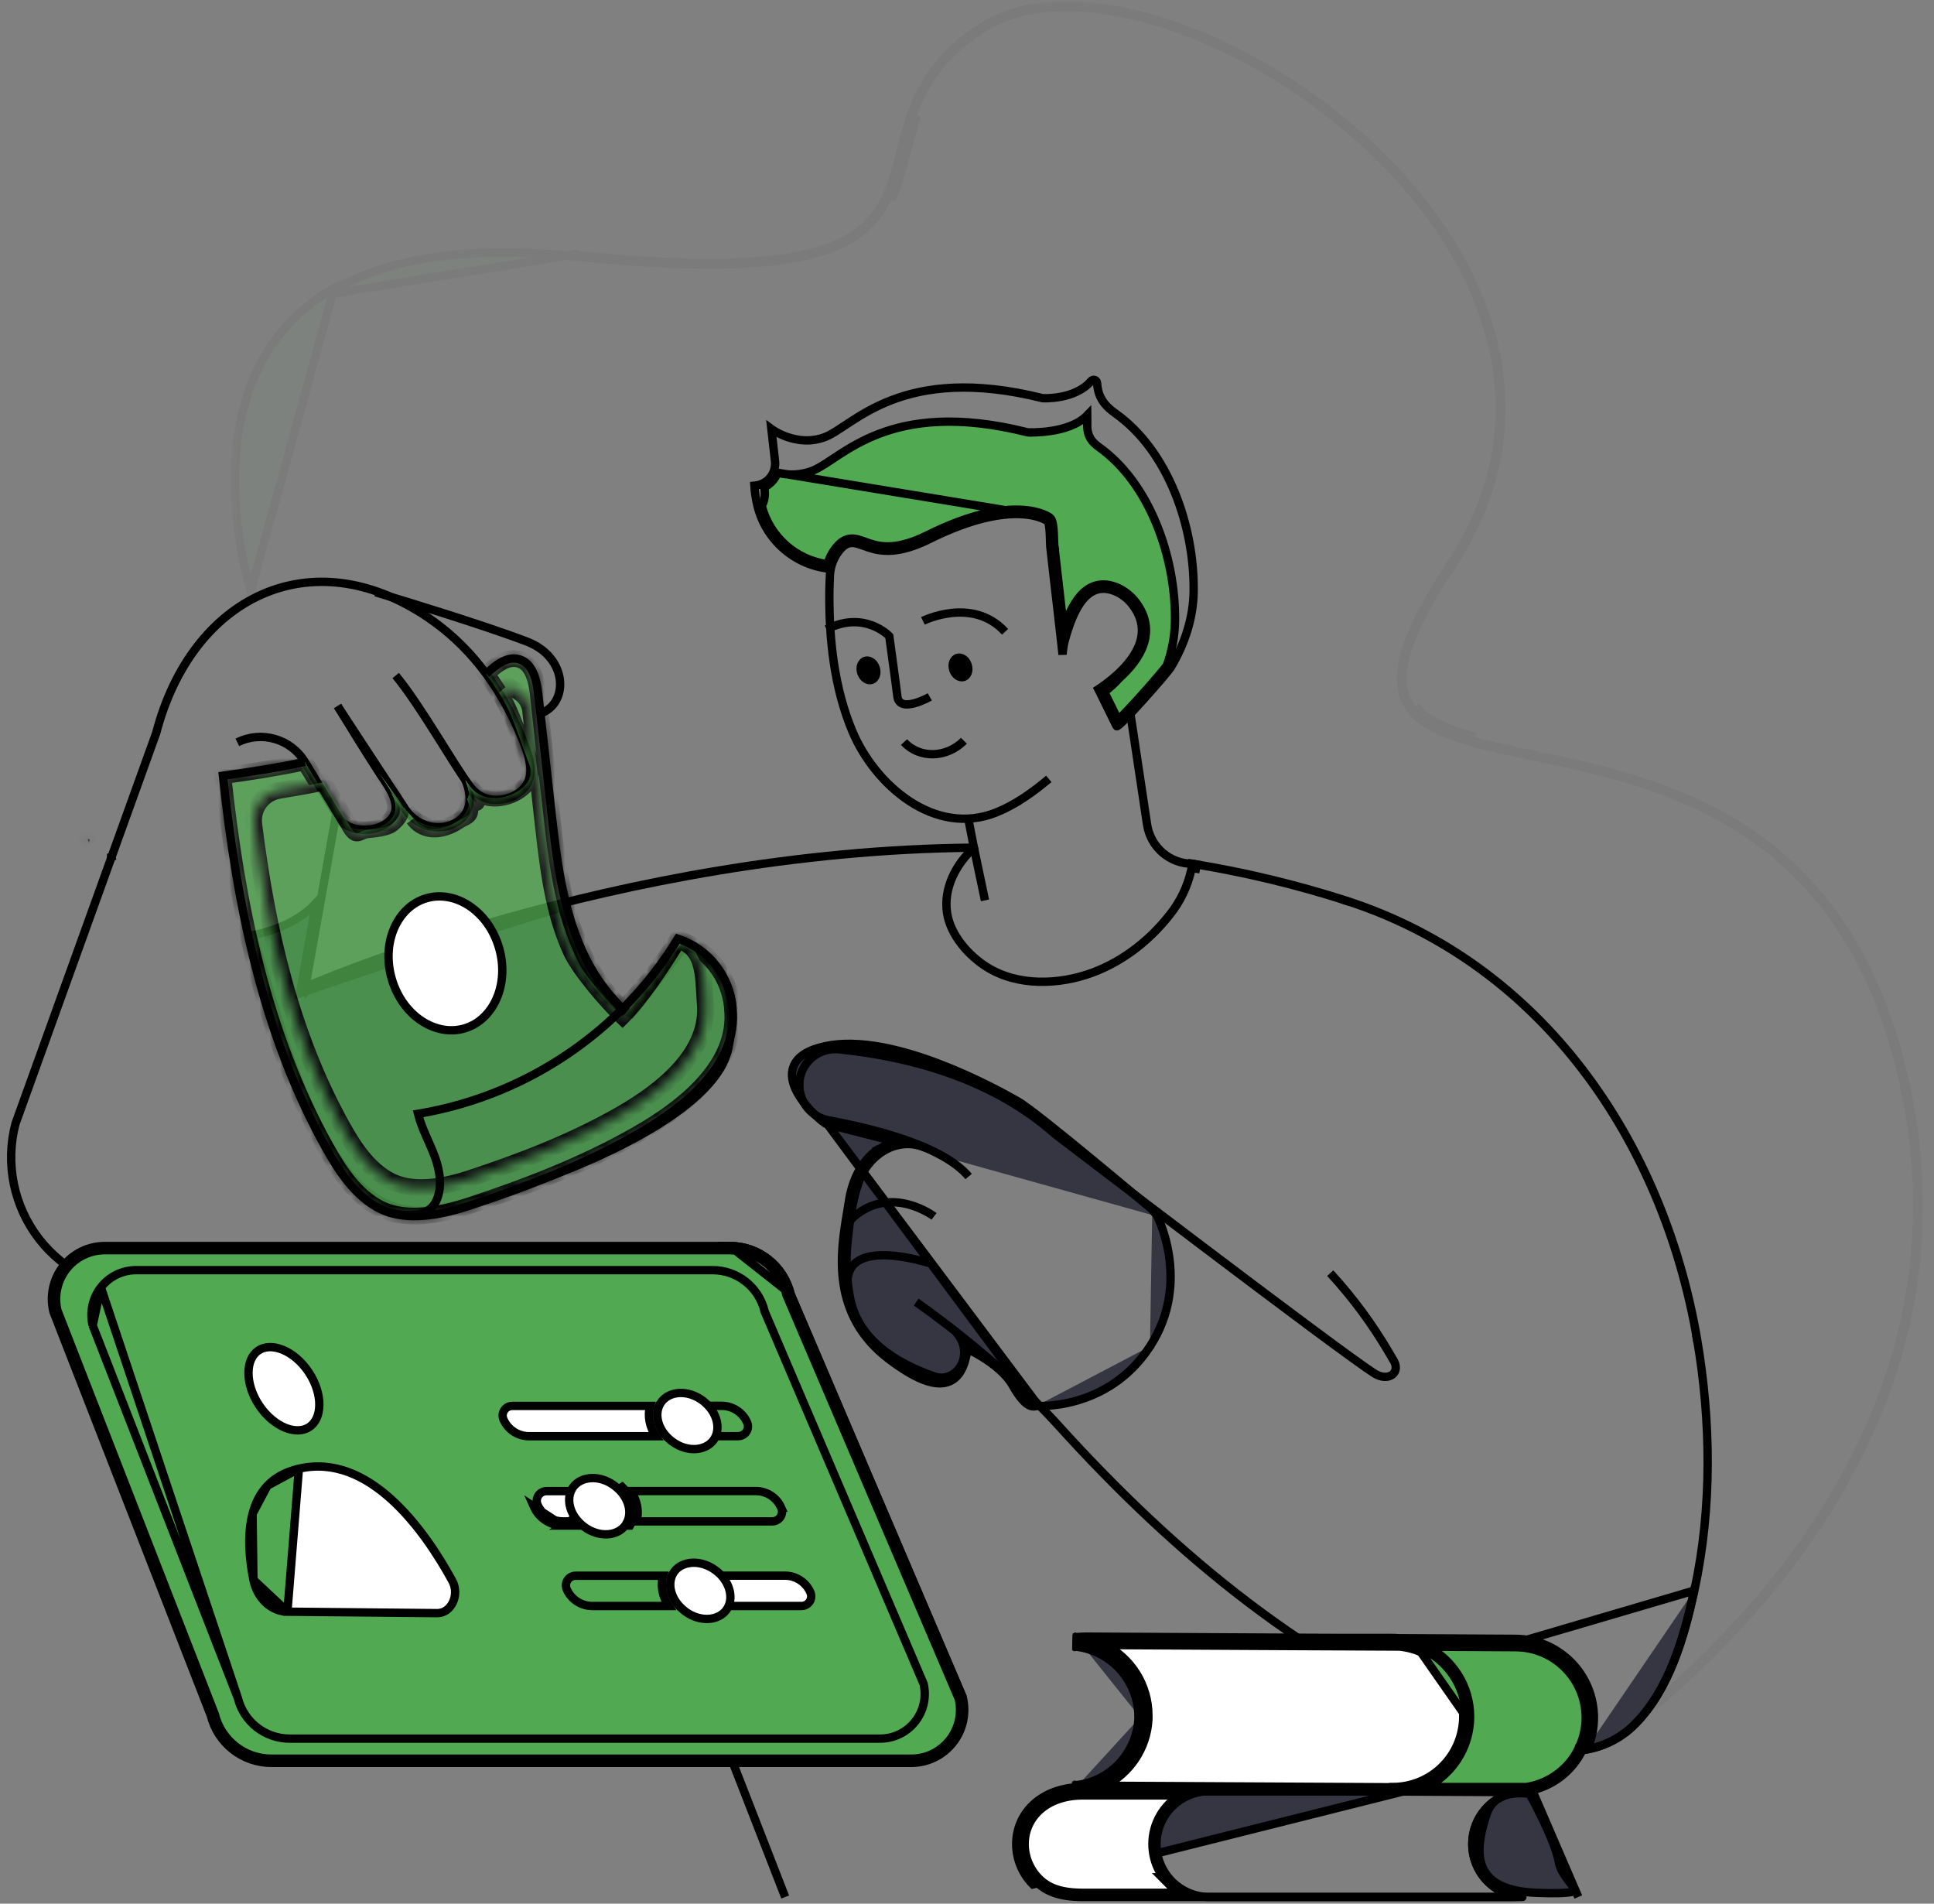 <svg width="190" height="187" viewBox="0 0 190 187" fill="none" xmlns="http://www.w3.org/2000/svg">
<rect x="0" y="0" width="190" height="187" fill="#808080" stroke="none"/>
<g opacity="0.2">
<mask id="mask0_1_925" style="mask-type:luminance" maskUnits="userSpaceOnUse" x="22" y="0" width="168" height="169">
<g opacity="0.2">
<path d="M23.067 168.011V0.536H188.86V168.011H23.067Z" fill="white" stroke="white" stroke-width="0.822"/>
<mask id="path-2-inside-1_1_925" fill="white">
<path fill-rule="evenodd" clip-rule="evenodd" d="M24.837 58.36C24.837 58.36 12.062 20.506 56.623 25.127C101.183 29.747 79.892 12.992 96.731 2.595C113.569 -7.803 163.183 24.544 142.426 55.743C121.67 86.943 175.598 58.402 186.848 105.32C193.789 134.273 176.566 155.583 162.358 167.664"/>
</mask>
<path fill-rule="evenodd" clip-rule="evenodd" d="M24.837 58.36C24.837 58.36 12.062 20.506 56.623 25.127C101.183 29.747 79.892 12.992 96.731 2.595C113.569 -7.803 163.183 24.544 142.426 55.743C121.67 86.943 175.598 58.402 186.848 105.32C193.789 134.273 176.566 155.583 162.358 167.664" fill="black"/>
<path d="M56.623 25.127L56.707 24.309H56.707L56.623 25.127ZM96.731 2.595L97.163 3.294L97.163 3.294L96.731 2.595ZM142.426 55.743L141.742 55.288L141.742 55.288L142.426 55.743ZM186.848 105.32L187.647 105.128L187.647 105.128L186.848 105.32ZM24.837 58.36C25.616 58.097 25.616 58.097 25.616 58.097C25.616 58.097 25.616 58.097 25.616 58.097C25.615 58.096 25.615 58.095 25.614 58.093C25.613 58.09 25.611 58.084 25.608 58.076C25.603 58.06 25.595 58.035 25.584 58.002C25.563 57.934 25.531 57.833 25.491 57.7C25.412 57.434 25.299 57.04 25.171 56.539C24.915 55.536 24.596 54.104 24.35 52.4C23.857 48.981 23.665 44.517 24.813 40.223C25.956 35.95 28.421 31.854 33.265 29.083C38.132 26.3 45.496 24.799 56.538 25.944L56.707 24.309C45.468 23.144 37.719 24.642 32.449 27.657C27.156 30.684 24.459 35.185 23.226 39.798C21.998 44.39 22.214 49.1 22.724 52.635C22.979 54.407 23.311 55.897 23.579 56.946C23.713 57.471 23.832 57.886 23.917 58.172C23.96 58.315 23.995 58.425 24.019 58.501C24.031 58.539 24.041 58.568 24.047 58.589C24.05 58.599 24.053 58.607 24.055 58.612C24.056 58.615 24.057 58.617 24.057 58.619C24.058 58.62 24.058 58.621 24.058 58.621C24.058 58.622 24.058 58.623 24.837 58.36ZM56.538 25.944C67.698 27.101 74.838 26.933 79.512 25.816C81.861 25.255 83.618 24.447 84.956 23.421C86.299 22.391 87.18 21.171 87.814 19.847C88.441 18.538 88.829 17.122 89.186 15.714C89.55 14.285 89.883 12.863 90.4 11.43C91.415 8.617 93.134 5.782 97.163 3.294L96.299 1.895C91.909 4.606 89.975 7.764 88.854 10.872C88.302 12.4 87.946 13.921 87.594 15.309C87.236 16.717 86.881 17.99 86.332 19.137C85.79 20.269 85.061 21.27 83.956 22.117C82.844 22.969 81.314 23.696 79.13 24.218C74.737 25.268 67.827 25.462 56.707 24.309L56.538 25.944ZM97.163 3.294C101.072 0.88 107.041 0.879 113.652 2.911C120.225 4.931 127.254 8.912 133.128 14.182C139.005 19.454 143.677 25.969 145.619 33.032C147.553 40.067 146.796 47.692 141.742 55.288L143.11 56.198C148.435 48.195 149.26 40.077 147.204 32.597C145.155 25.145 140.263 18.374 134.226 12.959C128.187 7.541 120.952 3.435 114.135 1.34C107.356 -0.744 100.81 -0.889 96.299 1.895L97.163 3.294ZM141.742 55.288C139.13 59.214 137.633 62.284 137.111 64.735C136.577 67.237 137.051 69.159 138.431 70.619C139.748 72.011 141.799 72.876 144.166 73.559C146.547 74.245 149.42 74.79 152.463 75.441C158.599 76.753 165.604 78.533 171.771 82.841C177.91 87.129 183.28 93.965 186.048 105.512L187.647 105.128C184.79 93.216 179.201 86.026 172.712 81.494C166.254 76.983 158.964 75.151 152.807 73.834C149.702 73.17 146.929 72.645 144.621 71.98C142.3 71.311 140.621 70.542 139.625 69.489C138.693 68.504 138.272 67.17 138.718 65.078C139.175 62.935 140.533 60.072 143.11 56.198L141.742 55.288ZM186.048 105.512C192.879 134.003 175.959 155.021 161.825 167.037L162.89 168.29C177.174 156.146 194.699 134.544 187.647 105.128L186.048 105.512Z" fill="white" mask="url(#path-2-inside-1_1_925)"/>
</g>
</mask>
<g mask="url(#mask0_1_925)">
<path d="M88.859 15.63C88.908 15.441 88.955 15.251 89.003 15.061C89.314 13.825 89.628 12.574 90.082 11.316L88.859 15.63ZM88.859 15.63C88.501 17.039 88.12 18.426 87.509 19.701L88.859 15.63ZM24.644 57.991L24.705 57.97L24.783 57.944C24.78 57.934 24.777 57.924 24.774 57.914C24.692 57.639 24.577 57.236 24.446 56.723C24.446 56.723 24.446 56.723 24.446 56.723L24.644 57.991ZM24.644 57.991C24.641 57.98 24.637 57.968 24.634 57.957L24.634 57.957C24.551 57.68 24.435 57.275 24.304 56.76L23.906 56.862L24.304 56.76C24.041 55.732 23.715 54.269 23.464 52.528L23.058 52.586L23.464 52.528C22.962 49.046 22.756 44.447 23.948 39.991C25.141 35.532 27.732 31.216 32.82 28.305C32.82 28.305 32.82 28.305 32.82 28.305L24.644 57.991ZM57.023 25.242L57.039 25.094C67.941 26.203 74.838 26.012 79.303 24.945C81.563 24.404 83.197 23.641 84.411 22.71C85.625 21.779 86.422 20.678 87.006 19.459C87.591 18.239 87.961 16.901 88.319 15.492L88.319 15.492C88.367 15.305 88.414 15.116 88.462 14.926C88.772 13.692 89.093 12.412 89.557 11.126C90.601 8.234 92.365 5.308 96.345 2.75L96.422 2.876C92.474 5.414 90.729 8.312 89.695 11.176L89.695 11.176C89.234 12.456 88.914 13.728 88.604 14.963C88.556 15.152 88.509 15.341 88.461 15.529C88.103 16.937 87.73 18.289 87.139 19.524L87.138 19.524C86.546 20.76 85.735 21.881 84.5 22.828L84.5 22.828C83.266 23.774 81.612 24.545 79.338 25.089C74.847 26.162 67.929 26.351 57.023 25.242ZM97.124 2.448L97.046 2.322C101.274 -0.079 107.396 0.05 113.915 2.054C120.62 4.115 127.761 8.164 133.726 13.514C139.69 18.864 144.482 25.519 146.482 32.794C148.453 39.965 147.712 47.735 142.713 55.441L142.591 55.359C147.565 47.69 148.301 39.965 146.34 32.834C144.35 25.594 139.578 18.962 133.628 13.625L133.354 13.931L133.628 13.625C127.679 8.288 120.556 4.25 113.872 2.196C107.371 0.198 101.3 0.08 97.124 2.448ZM142.138 56.045L142.261 56.127C139.811 59.855 138.459 62.706 137.986 64.922C137.5 67.201 137.946 68.802 139.082 70.002L139.38 69.72C140.442 70.842 142.197 71.631 144.528 72.303L144.414 72.698C144.414 72.698 144.414 72.698 144.414 72.698C146.223 73.219 148.318 73.657 150.597 74.132C151.266 74.272 151.951 74.415 152.649 74.564L152.735 74.163L152.649 74.564C158.798 75.879 165.957 77.688 172.284 82.106C178.54 86.477 183.977 93.397 186.821 104.903L186.678 104.938C183.842 93.465 178.426 86.577 172.2 82.228C165.899 77.828 158.765 76.024 152.619 74.71C151.922 74.561 151.237 74.418 150.568 74.278C148.289 73.802 146.188 73.364 144.373 72.84L144.373 72.84C142.028 72.164 140.146 71.342 138.975 70.105L138.975 70.105C137.799 68.861 137.349 67.207 137.842 64.891C138.321 62.648 139.685 59.779 142.138 56.045ZM186.87 105.737L187.013 105.702C193.663 134.282 176.806 155.378 162.717 167.453L162.622 167.34C176.697 155.276 193.5 134.233 186.87 105.737ZM24.568 58.417L24.568 58.417L24.568 58.417ZM24.757 58.355C24.757 58.355 24.757 58.355 24.757 58.356L24.759 58.36L24.759 58.361L24.604 58.423L24.468 58.478L24.41 58.501L24.584 58.443L24.757 58.355ZM56.221 25.011L56.206 25.159C45.298 24.083 37.882 25.581 32.893 28.434L33.097 28.791L56.221 25.011Z" fill="#51A951" stroke="black" stroke-width="0.822"/>
</g>
</g>
<path d="M156.178 168.766C156.192 164.726 152.943 161.433 148.908 161.399M156.178 168.766C156.176 169.701 155.991 170.625 155.636 171.486C155.796 171.46 155.955 171.43 156.112 171.396M156.178 168.766L156.589 168.768M156.178 168.766L156.589 168.767C156.589 168.767 156.589 168.768 156.589 168.768M148.908 161.399L166.442 156.244M148.908 161.399L144.271 161.373L137.329 161.337M148.908 161.399L128.078 161.294M156.112 171.396C156.055 171.55 155.993 171.702 155.925 171.853C157.727 171.519 159.386 170.634 160.671 169.315C164.01 165.9 165.448 160.788 166.442 156.244M156.112 171.396C156.425 170.557 156.587 169.667 156.589 168.768M156.112 171.396L101.479 185.112C100.429 184.061 99.838 182.635 99.836 181.149V181.148C99.836 178.202 102.121 175.83 105.72 175.57M166.442 156.244L166.041 156.157C166.041 156.157 166.041 156.157 166.041 156.157L166.442 156.244ZM156.589 168.768C156.604 164.502 153.174 161.024 148.912 160.988H148.911L144.274 160.962L144.273 160.962L137.355 160.926M137.355 160.926C137.131 160.9 136.9 160.9 136.7 160.9H136.688H132.017L132.015 161.311M137.355 160.926C137.364 160.927 137.372 160.928 137.381 160.929L137.329 161.337M137.355 160.926L137.331 160.926L137.329 161.337M132.015 161.311V160.9L128.08 160.884L128.078 161.294M132.015 161.311L128.078 161.294M132.015 161.311H136.688C136.904 161.311 137.123 161.311 137.329 161.337M128.078 161.294L128.08 160.884L106.678 160.77H106.676C106.383 160.77 106.082 160.79 105.791 160.816L105.788 160.942M105.788 160.942C105.787 160.942 105.786 160.942 105.785 160.942L105.783 160.942L105.756 160.945L105.743 161.762C109.162 162.182 111.758 165.05 111.84 168.5M105.788 160.942C105.792 160.942 105.797 160.941 105.802 160.941C105.825 160.939 105.847 160.937 105.87 160.935M105.788 160.942L105.787 160.965L105.786 160.985L105.781 161.217L105.773 161.515L105.77 161.632L105.814 161.638M111.84 168.5V168.633V168.644L111.84 168.655C111.845 168.73 111.845 168.804 111.841 168.878M111.84 168.5V168.495H112.251M111.84 168.5C111.84 168.502 111.84 168.503 111.84 168.505L112.251 168.495M111.841 168.878C111.638 172.239 109.06 174.972 105.721 175.367L105.72 175.57M111.841 168.878C111.841 168.878 111.841 168.877 111.841 168.877L112.251 168.902L111.84 168.879C111.841 168.879 111.841 168.878 111.841 168.878ZM105.72 175.57C105.728 175.57 105.737 175.569 105.745 175.569C105.75 175.568 105.754 175.568 105.759 175.568M105.72 175.57L105.717 175.982C105.726 175.982 105.734 175.981 105.742 175.98C105.748 175.98 105.754 175.98 105.76 175.979L105.76 175.849L105.759 175.69L105.759 175.568M105.759 175.568L105.759 175.497C105.775 175.495 105.79 175.493 105.806 175.491M105.759 175.568C105.761 175.567 105.764 175.567 105.766 175.567C105.776 175.566 105.786 175.566 105.797 175.565L105.806 175.491M105.806 175.491L105.822 175.367C105.994 175.39 106.167 175.403 106.341 175.407L106.354 175.538M105.806 175.491C105.952 175.474 106.097 175.449 106.241 175.417L106.267 175.532C106.291 175.534 106.315 175.535 106.338 175.537C106.343 175.537 106.349 175.537 106.354 175.538M106.354 175.538C106.454 175.543 106.552 175.547 106.652 175.547H106.384C106.374 175.547 106.365 175.547 106.355 175.547L106.354 175.538ZM106.39 161.598L106.408 161.456C106.497 161.475 106.586 161.495 106.674 161.517L106.674 161.591H106.674C106.581 161.591 106.487 161.594 106.39 161.598ZM106.39 161.598C106.385 161.598 106.38 161.598 106.374 161.598C106.351 161.6 106.328 161.601 106.305 161.602L106.276 161.719C106.149 161.688 106.005 161.666 105.846 161.643L105.857 161.761L105.855 161.761C106.047 161.745 106.211 161.731 106.374 161.731L106.39 161.598ZM105.819 161.639C105.827 161.64 105.836 161.642 105.844 161.643L105.854 161.761L105.83 161.763L105.819 161.639ZM105.819 161.639L105.817 161.619L105.814 161.639L105.814 161.638M105.819 161.639C105.817 161.639 105.815 161.639 105.814 161.638M105.814 161.638L105.817 161.617L105.8 161.427L105.793 161.354L105.808 161.228L105.809 161.225L105.82 161.135L105.843 160.946C105.851 160.947 105.86 160.948 105.868 160.949L105.87 160.935M105.87 160.935C105.885 160.934 105.9 160.933 105.915 160.931C105.916 160.931 105.916 160.931 105.916 160.931C106.064 160.92 106.217 160.91 106.374 160.91V161.03C106.397 161.035 106.42 161.039 106.443 161.044C106.448 161.045 106.453 161.046 106.458 161.047M105.87 160.935L105.886 160.819L105.931 160.825L105.931 160.825L105.944 160.827C106.105 160.85 106.295 160.878 106.473 160.922L106.458 161.047M106.458 161.047L106.441 161.185C106.52 161.182 106.598 161.18 106.676 161.18L107.014 161.182C106.903 161.151 106.79 161.121 106.676 161.095C106.676 161.095 106.676 161.095 106.676 161.095C106.604 161.078 106.531 161.062 106.458 161.047ZM112.251 168.495V168.633V168.495ZM81.299 110.452C81.22 110.436 81.154 110.4 81.13 110.387L81.13 110.387C81.094 110.367 81.055 110.342 81.017 110.317C80.941 110.265 80.848 110.196 80.745 110.113C80.538 109.948 80.274 109.717 79.99 109.44C79.427 108.889 78.764 108.133 78.319 107.316C77.882 106.512 77.607 105.557 77.993 104.676C78.381 103.789 79.364 103.141 81.04 102.775C84.424 102.037 88.691 103.136 92.297 104.514C95.925 105.901 98.976 107.605 99.963 108.167C100.487 108.465 101.6 109.305 102.942 110.365C104.296 111.436 105.917 112.757 107.474 114.042C109.031 115.327 110.528 116.577 111.634 117.506C112.187 117.97 112.643 118.354 112.961 118.622L113.329 118.933L113.425 119.014L113.45 119.035L113.456 119.041L113.458 119.042L113.458 119.042C113.458 119.042 113.458 119.042 113.193 119.356M81.299 110.452L101.732 137.693C102.019 137.987 102.019 137.987 102.018 137.988L102.017 137.989L102.015 137.991L102.011 137.995L102.001 138.004C101.994 138.01 101.987 138.016 101.978 138.023C101.96 138.037 101.938 138.052 101.912 138.067C101.887 138.082 101.858 138.097 101.825 138.11M81.299 110.452C81.457 110.484 83.327 110.96 85.184 111.435C86.106 111.672 87.018 111.906 87.699 112.081L87.802 112.107L86.249 112.928L86.249 112.928L86.238 112.933L86.441 113.291C86.238 112.933 86.238 112.934 86.238 112.934L86.237 112.934L86.236 112.935L86.234 112.936L86.226 112.941C86.219 112.945 86.211 112.95 86.201 112.956C86.181 112.968 86.153 112.986 86.119 113.009C86.051 113.055 85.956 113.123 85.843 113.216C85.617 113.401 85.315 113.684 84.998 114.084C84.362 114.887 83.671 116.154 83.395 118.032L83.395 118.032C83.347 118.366 83.286 118.728 83.22 119.12L83.22 119.121L83.214 119.156C82.585 122.91 81.541 129.14 87.351 133.532C88.917 134.715 90.162 135.399 91.163 135.702C92.173 136.007 92.974 135.935 93.589 135.544C94.189 135.163 94.53 134.529 94.741 133.891C94.889 133.441 94.982 132.958 95.05 132.506C95.081 132.521 95.113 132.537 95.147 132.554C95.514 132.738 96.016 133.008 96.559 133.349C97.658 134.042 98.863 134.993 99.475 136.083C100.148 137.281 100.672 137.827 101.095 138.042C101.32 138.156 101.527 138.182 101.705 138.145C101.749 138.136 101.789 138.124 101.825 138.11M81.299 110.452L101.825 138.11M113.193 119.356C113.554 119.161 113.555 119.161 113.555 119.161L113.555 119.162L113.556 119.163L113.558 119.168L113.567 119.185C113.574 119.199 113.585 119.219 113.598 119.246C113.625 119.298 113.662 119.375 113.708 119.474C113.799 119.671 113.924 119.958 114.06 120.32C114.331 121.045 114.65 122.076 114.838 123.307C115.214 125.77 115.072 129.05 112.975 132.261M113.193 119.356L113.554 119.161L113.518 119.093L113.458 119.042L113.193 119.356ZM112.975 132.261C112.975 132.261 112.975 132.261 112.974 132.262L112.63 132.037L112.975 132.26C112.975 132.261 112.975 132.261 112.975 132.261ZM112.975 132.261C110.893 135.47 108.074 136.933 105.783 137.59C104.638 137.919 103.624 138.047 102.894 138.093C102.529 138.116 102.234 138.119 102.029 138.116C101.946 138.114 101.877 138.112 101.825 138.11M166.298 131.56C166.298 131.56 166.298 131.56 166.298 131.56L166.703 131.49L166.298 131.56ZM117.495 85.323C117.52 85.197 117.543 85.071 117.564 84.944L117.568 84.919C117.485 84.905 117.402 84.891 117.319 84.877C117.266 84.869 117.212 84.86 117.159 84.851V84.877C117.144 84.968 117.128 85.057 117.111 85.147L117.093 85.257C117.227 85.278 117.361 85.3 117.495 85.323ZM132.234 88.475L132.108 88.866C132.108 88.866 132.108 88.866 132.108 88.866L132.234 88.475ZM10.919 84.18L10.919 84.181L11.312 84.06L10.919 84.18ZM106.676 161.517C106.77 161.541 106.863 161.566 106.955 161.593L106.676 161.591V161.517Z" fill="#353642" stroke="black" stroke-width="0.822"/>
<path d="M24.834 91.869C24.96 91.845 25.109 91.814 25.277 91.777C25.834 91.65 26.598 91.441 27.429 91.105C28.621 90.624 29.978 89.874 31.048 88.719L29.594 96.884L29.472 97.569L30.131 97.345L29.999 96.956C30.131 97.345 30.131 97.345 30.131 97.345L30.132 97.344L30.135 97.343L30.147 97.339L30.193 97.324L30.375 97.262L31.067 97.026C31.666 96.823 32.525 96.532 33.569 96.179C35.657 95.474 38.481 94.523 41.429 93.543C46.967 91.703 52.91 89.768 55.249 89.145C55.295 89.375 55.362 89.687 55.453 90.059C55.656 90.88 55.98 92 56.467 93.192C57.432 95.555 59.075 98.299 61.77 99.472L62.061 99.598L62.257 99.349L67.326 92.895C67.488 92.953 67.72 93.046 67.993 93.184C68.549 93.463 69.271 93.924 69.94 94.649C71.261 96.08 72.43 98.602 71.553 102.974L71.945 103.052L71.553 102.974C71.135 105.061 69.35 107.134 66.718 109.081C64.102 111.017 60.724 112.776 57.252 114.257C53.784 115.737 50.239 116.932 47.301 117.747C45.832 118.154 44.519 118.465 43.445 118.669C42.361 118.874 41.55 118.964 41.072 118.944C39.063 118.862 36.978 118.21 34.812 115.877C32.627 113.523 30.352 109.446 28.034 102.485L24.834 91.869Z" fill="#353642" stroke="black" stroke-width="0.822"/>
<path d="M33.155 69.353C34.532 71.596 35.915 73.835 37.344 76.045C38.225 77.407 39.829 79.349 38.123 80.772C37.568 81.199 36.897 81.447 36.198 81.485C35.101 81.583 33.95 81.319 33.283 80.376L29.961 74.862C28.588 72.582 25.696 71.74 23.316 72.927" stroke="black" stroke-width="0.822"/>
<path d="M45.722 76.616C46.591 78.684 46.002 80.017 44.987 80.687C43.325 81.778 41.102 81.255 39.924 79.663L33.168 69.365" stroke="black" stroke-width="0.822"/>
<path d="M38.875 66.359C41.334 69.353 44.436 74.914 46.152 77.236C47.868 79.558 50.521 78.158 50.521 78.158C52.676 76.996 52.311 75.069 51.368 72.728C49.048 66.982 45.734 63.16 42.039 60.655C30.588 52.898 18.84 58.621 15.344 72.01L1.52 110.389C0.498 114.308 1.349 118.479 3.822 121.684C6.296 124.888 10.113 126.763 14.158 126.761H53.939L77.138 186.35" stroke="black" stroke-width="0.822"/>
<path d="M53.079 70.092C55.927 69.103 55.796 64.555 51.755 63.02C47.29 61.323 39.364 58.923 37.372 58.324C37.36 58.314 37.345 58.308 37.33 58.307C37.189 58.264 37.093 58.229 37.016 58.212L36.904 58.176" stroke="black" stroke-width="0.822"/>
<path d="M95.157 115.572C92.665 112.573 85.844 110.874 81.392 110.051C79.855 109.762 78.694 108.49 78.544 106.931C78.492 106.419 78.551 105.902 78.718 105.414C79.263 103.875 80.79 102.909 82.413 103.076C90.007 103.846 97.839 106.239 103.632 111.394C103.632 111.394 131.716 132.854 135.069 134.943C136.452 135.784 137.744 134.791 136.806 133.47L136.512 132.966C134.861 130.129 132.907 127.48 130.685 125.066" stroke="black" stroke-width="0.822"/>
<path d="M95.678 83.27C60.359 83.565 30 96.954 30 96.954L33.03 79.943" stroke="black" stroke-width="0.822"/>
<path d="M153.134 182.88L153.134 182.88C153.259 183.578 153.661 184.181 154.016 184.654C154.101 184.767 154.186 184.876 154.265 184.978L154.279 184.996C154.363 185.104 154.439 185.202 154.508 185.296C154.652 185.49 154.731 185.623 154.762 185.714C154.764 185.72 154.766 185.725 154.767 185.73C154.755 185.738 154.736 185.749 154.708 185.762C154.645 185.79 154.55 185.822 154.413 185.851C153.847 185.971 152.787 186.011 150.944 185.938C149.147 185.867 147.909 185.515 147.07 185.013C146.241 184.517 145.779 183.863 145.546 183.131C145.067 181.624 145.54 179.745 146.054 178.195C146.5 176.851 147.545 176.363 148.545 176.209C149.048 176.132 149.526 176.143 149.881 176.175C150.04 176.189 150.173 176.207 150.269 176.222C150.275 176.232 150.28 176.242 150.286 176.253C150.357 176.381 150.458 176.567 150.581 176.798C150.828 177.261 151.161 177.901 151.507 178.616C152.207 180.06 152.933 181.751 153.134 182.88Z" fill="#353642" stroke="black" stroke-width="0.822"/>
<path d="M91.764 119.487C91.764 119.487 87.613 116.336 83.875 119.529C83.717 119.668 83.58 119.828 83.467 120.005" stroke="black" stroke-width="0.822"/>
<g opacity="0.77">
<mask id="path-15-inside-2_1_925" fill="white">
<path d="M39.91 79.651C41.096 81.245 43.318 81.766 44.972 80.673C45.976 80.007 46.565 78.681 45.717 76.632C45.871 76.859 46.011 77.058 46.149 77.241C47.863 79.573 50.518 78.168 50.518 78.168C52.673 77.006 52.31 75.079 51.368 72.735C50.446 70.414 49.236 68.219 47.768 66.2C48.729 65.299 49.87 64.389 51.074 64.788C52.372 65.221 52.735 66.851 52.882 68.21C52.951 68.842 53.02 69.468 53.089 70.1L54.128 79.406C54.474 82.496 54.821 85.63 55.573 88.646C55.962 90.277 56.501 91.868 57.182 93.399C58.136 95.534 59.484 97.469 61.155 99.103C63.24 97.035 65.065 94.721 66.59 92.211C69.573 93.189 71.685 95.855 71.956 98.986V99.064C72.545 104.628 67.195 108.808 62.7 111.38C57.507 114.369 51.719 116.608 46.033 118.469C43.688 119.239 40.641 119.895 38.165 119.092C37.899 119.007 37.639 118.903 37.387 118.78C34.919 117.568 33.267 115.028 31.978 112.706C25.808 101.596 23.244 88.839 21.894 76.205C24.595 75.832 27.286 75.416 29.944 74.843C29.944 74.843 29.944 74.862 29.961 74.87L33.025 79.957L33.276 80.381C33.941 81.331 35.092 81.585 36.191 81.49C36.889 81.456 37.561 81.207 38.113 80.777C39.817 79.352 38.217 77.417 37.334 76.055"/>
</mask>
<path d="M39.91 79.651C41.096 81.245 43.318 81.766 44.972 80.673C45.976 80.007 46.565 78.681 45.717 76.632C45.871 76.859 46.011 77.058 46.149 77.241C47.863 79.573 50.518 78.168 50.518 78.168C52.673 77.006 52.31 75.079 51.368 72.735C50.446 70.414 49.236 68.219 47.768 66.2C48.729 65.299 49.87 64.389 51.074 64.788C52.372 65.221 52.735 66.851 52.882 68.21C52.951 68.842 53.02 69.468 53.089 70.1L54.128 79.406C54.474 82.496 54.821 85.63 55.573 88.646C55.962 90.277 56.501 91.868 57.182 93.399C58.136 95.534 59.484 97.469 61.155 99.103C63.24 97.035 65.065 94.721 66.59 92.211C69.573 93.189 71.685 95.855 71.956 98.986V99.064C72.545 104.628 67.195 108.808 62.7 111.38C57.507 114.369 51.719 116.608 46.033 118.469C43.688 119.239 40.641 119.895 38.165 119.092C37.899 119.007 37.639 118.903 37.387 118.78C34.919 117.568 33.267 115.028 31.978 112.706C25.808 101.596 23.244 88.839 21.894 76.205C24.595 75.832 27.286 75.416 29.944 74.843C29.944 74.843 29.944 74.862 29.961 74.87L33.025 79.957L33.276 80.381C33.941 81.331 35.092 81.585 36.191 81.49C36.889 81.456 37.561 81.207 38.113 80.777C39.817 79.352 38.217 77.417 37.334 76.055" fill="white"/>
<path d="M44.972 80.673L45.425 81.358L45.426 81.358L44.972 80.673ZM45.717 76.632L46.395 76.169L44.958 76.947L45.717 76.632ZM46.149 77.241L46.811 76.754L46.806 76.748L46.149 77.241ZM50.518 78.168L50.902 78.894L50.908 78.891L50.518 78.168ZM51.368 72.735L50.604 73.038L50.605 73.041L51.368 72.735ZM47.768 66.2L47.206 65.6L46.676 66.096L47.103 66.683L47.768 66.2ZM51.074 64.788L51.334 64.009L51.332 64.008L51.074 64.788ZM52.882 68.21L52.065 68.299L52.065 68.299L52.882 68.21ZM53.089 70.1L52.272 70.188L52.272 70.191L53.089 70.1ZM54.128 79.406L53.311 79.498L53.312 79.498L54.128 79.406ZM55.573 88.646L56.373 88.456L56.371 88.447L55.573 88.646ZM57.182 93.399L56.432 93.733L56.432 93.734L57.182 93.399ZM61.155 99.103L60.581 99.691L61.16 100.256L61.734 99.686L61.155 99.103ZM66.59 92.211L66.846 91.43L66.227 91.227L65.888 91.784L66.59 92.211ZM71.956 98.986H72.778V98.951L72.775 98.915L71.956 98.986ZM71.956 99.064H71.135V99.108L71.139 99.151L71.956 99.064ZM62.7 111.38L62.292 110.667L62.291 110.668L62.7 111.38ZM46.033 118.469L45.777 117.688L45.776 117.688L46.033 118.469ZM38.165 119.092L38.419 118.31L38.414 118.309L38.165 119.092ZM37.387 118.78L37.025 119.518L37.028 119.52L37.387 118.78ZM31.978 112.706L32.697 112.307L32.696 112.307L31.978 112.706ZM21.894 76.205L21.782 75.391L20.992 75.5L21.077 76.292L21.894 76.205ZM29.944 74.843L30.766 74.843L30.766 73.826L29.771 74.04L29.944 74.843ZM29.961 74.87L30.665 74.446L30.53 74.222L30.29 74.117L29.961 74.87ZM33.025 79.957L33.731 79.538L33.729 79.533L33.025 79.957ZM33.276 80.381L32.569 80.8L32.585 80.826L32.603 80.851L33.276 80.381ZM36.191 81.49L36.15 80.67L36.135 80.67L36.12 80.672L36.191 81.49ZM38.113 80.777L38.617 81.426L38.629 81.417L38.641 81.408L38.113 80.777ZM39.25 80.141C40.665 82.043 43.363 82.72 45.425 81.358L44.519 79.987C43.272 80.811 41.527 80.448 40.569 79.16L39.25 80.141ZM45.426 81.358C46.081 80.923 46.615 80.26 46.836 79.37C47.056 78.487 46.949 77.46 46.476 76.318L44.958 76.947C45.333 77.853 45.355 78.514 45.241 78.973C45.129 79.424 44.866 79.757 44.518 79.988L45.426 81.358ZM45.039 77.096C45.196 77.326 45.344 77.537 45.492 77.734L46.806 76.748C46.679 76.579 46.547 76.391 46.395 76.169L45.039 77.096ZM45.487 77.728C46.548 79.171 47.944 79.473 49.032 79.399C49.563 79.363 50.021 79.24 50.345 79.128C50.508 79.071 50.641 79.017 50.735 78.974C50.783 78.953 50.821 78.935 50.849 78.921C50.863 78.915 50.875 78.909 50.884 78.904C50.888 78.902 50.892 78.9 50.895 78.898C50.897 78.897 50.898 78.897 50.899 78.896C50.9 78.896 50.9 78.895 50.901 78.895C50.901 78.895 50.902 78.895 50.902 78.895C50.902 78.895 50.902 78.894 50.518 78.168C50.134 77.442 50.134 77.442 50.135 77.441C50.135 77.441 50.135 77.441 50.135 77.441C50.136 77.441 50.136 77.441 50.136 77.441C50.137 77.44 50.137 77.44 50.138 77.44C50.138 77.439 50.138 77.439 50.138 77.44C50.136 77.441 50.133 77.442 50.127 77.445C50.115 77.451 50.095 77.461 50.066 77.473C50.009 77.499 49.921 77.535 49.808 77.574C49.58 77.653 49.268 77.736 48.92 77.759C48.253 77.805 47.464 77.642 46.811 76.755L45.487 77.728ZM50.908 78.891C51.54 78.551 52.033 78.129 52.376 77.615C52.721 77.098 52.886 76.531 52.924 75.949C52.998 74.826 52.603 73.605 52.13 72.428L50.605 73.041C51.075 74.209 51.332 75.123 51.284 75.84C51.262 76.178 51.172 76.458 51.009 76.702C50.844 76.95 50.574 77.204 50.128 77.445L50.908 78.891ZM52.132 72.432C51.184 70.047 49.941 67.791 48.432 65.716L47.103 66.683C48.531 68.647 49.708 70.782 50.604 73.038L52.132 72.432ZM48.33 66.799C48.804 66.355 49.261 65.969 49.71 65.735C50.145 65.508 50.494 65.462 50.815 65.568L51.332 64.008C50.45 63.716 49.627 63.925 48.95 64.278C48.287 64.624 47.692 65.144 47.206 65.6L48.33 66.799ZM50.814 65.568C51.16 65.683 51.436 65.967 51.655 66.476C51.877 66.993 51.994 67.642 52.065 68.299L53.699 68.122C53.623 67.42 53.485 66.574 53.164 65.827C52.84 65.073 52.285 64.326 51.334 64.009L50.814 65.568ZM52.065 68.299C52.099 68.616 52.134 68.93 52.168 69.245C52.203 69.559 52.237 69.873 52.272 70.188L53.906 70.011C53.871 69.694 53.837 69.379 53.802 69.065C53.768 68.751 53.733 68.437 53.699 68.121L52.065 68.299ZM52.272 70.191L53.311 79.498L54.945 79.315L53.905 70.008L52.272 70.191ZM53.312 79.498C53.657 82.576 54.008 85.767 54.776 88.845L56.371 88.447C55.634 85.494 55.292 82.415 54.945 79.315L53.312 79.498ZM54.774 88.837C55.175 90.516 55.73 92.156 56.432 93.733L57.933 93.065C57.272 91.58 56.75 90.037 56.373 88.456L54.774 88.837ZM56.432 93.734C57.428 95.964 58.836 97.985 60.581 99.691L61.73 98.515C60.132 96.954 58.844 95.105 57.933 93.064L56.432 93.734ZM61.734 99.686C63.866 97.571 65.732 95.205 67.292 92.638L65.888 91.784C64.397 94.237 62.614 96.498 60.577 98.52L61.734 99.686ZM66.334 92.992C69.004 93.867 70.895 96.254 71.138 99.057L72.775 98.915C72.475 95.457 70.142 92.511 66.846 91.43L66.334 92.992ZM71.135 98.986V99.064H72.778V98.986H71.135ZM71.139 99.151C71.401 101.624 70.355 103.839 68.619 105.799C66.879 107.764 64.507 109.4 62.292 110.667L63.109 112.093C65.389 110.788 67.938 109.048 69.85 106.889C71.766 104.725 73.1 102.069 72.773 98.978L71.139 99.151ZM62.291 110.668C57.168 113.617 51.44 115.835 45.777 117.688L46.288 119.25C51.998 117.381 57.847 115.122 63.111 112.092L62.291 110.668ZM45.776 117.688C43.45 118.453 40.625 119.026 38.419 118.31L37.911 119.873C40.656 120.764 43.926 120.026 46.289 119.25L45.776 117.688ZM38.414 118.309C38.186 118.236 37.962 118.147 37.745 118.041L37.028 119.52C37.315 119.659 37.611 119.778 37.916 119.875L38.414 118.309ZM37.749 118.043C35.533 116.955 33.986 114.631 32.697 112.307L31.259 113.105C32.547 115.425 34.303 118.182 37.025 119.518L37.749 118.043ZM32.696 112.307C26.605 101.34 24.057 88.712 22.711 76.117L21.077 76.292C22.431 88.966 25.01 101.852 31.26 113.105L32.696 112.307ZM22.006 77.019C24.714 76.645 27.429 76.226 30.117 75.647L29.771 74.04C27.143 74.606 24.475 75.019 21.782 75.391L22.006 77.019ZM29.944 74.843C29.122 74.843 29.122 74.844 29.122 74.844C29.122 74.844 29.122 74.845 29.122 74.845C29.122 74.845 29.122 74.846 29.122 74.846C29.122 74.847 29.122 74.848 29.122 74.849C29.122 74.851 29.122 74.853 29.122 74.855C29.122 74.859 29.123 74.863 29.123 74.867C29.123 74.876 29.123 74.885 29.124 74.894C29.125 74.913 29.127 74.935 29.13 74.958C29.137 75.004 29.149 75.067 29.175 75.138C29.228 75.282 29.358 75.502 29.631 75.622L30.29 74.117C30.547 74.229 30.668 74.437 30.717 74.57C30.741 74.635 30.753 74.692 30.758 74.734C30.761 74.756 30.763 74.776 30.764 74.794C30.765 74.803 30.765 74.812 30.765 74.82C30.766 74.824 30.766 74.828 30.766 74.832C30.766 74.834 30.766 74.836 30.766 74.838C30.766 74.839 30.766 74.84 30.766 74.841C30.766 74.841 30.766 74.841 30.766 74.842C30.766 74.842 30.766 74.843 30.766 74.843C30.766 74.843 30.766 74.843 29.944 74.843ZM29.257 75.293L32.321 80.381L33.729 79.533L30.665 74.446L29.257 75.293ZM32.318 80.377L32.569 80.8L33.983 79.961L33.731 79.538L32.318 80.377ZM32.603 80.851C33.509 82.149 35.027 82.416 36.262 82.309L36.12 80.672C35.157 80.755 34.372 80.514 33.95 79.91L32.603 80.851ZM36.231 82.311C37.099 82.268 37.932 81.959 38.617 81.426L37.609 80.128C37.189 80.454 36.68 80.644 36.15 80.67L36.231 82.311ZM38.641 81.408C39.195 80.944 39.527 80.393 39.642 79.781C39.754 79.187 39.646 78.615 39.468 78.116C39.128 77.164 38.414 76.21 38.024 75.608L36.645 76.502C37.138 77.263 37.665 77.956 37.92 78.669C38.039 79.002 38.067 79.265 38.027 79.478C37.99 79.672 37.884 79.898 37.586 80.147L38.641 81.408Z" fill="black" mask="url(#path-15-inside-2_1_925)"/>
<mask id="path-17-inside-3_1_925" fill="white">
<path d="M39.91 79.651C41.096 81.245 43.318 81.766 44.972 80.673C45.976 80.007 46.565 78.681 45.717 76.632C45.871 76.859 46.011 77.058 46.149 77.241C47.863 79.573 50.518 78.168 50.518 78.168C52.673 77.006 52.31 75.079 51.368 72.735C50.446 70.414 49.236 68.219 47.768 66.2C48.729 65.299 49.87 64.389 51.074 64.788C52.372 65.221 52.735 66.851 52.882 68.21C52.951 68.842 53.02 69.468 53.089 70.1L54.128 79.406C54.474 82.496 54.821 85.63 55.573 88.646C55.962 90.277 56.501 91.868 57.182 93.399C58.136 95.534 59.484 97.469 61.155 99.103C63.24 97.035 65.065 94.721 66.59 92.211C69.573 93.189 71.685 95.855 71.956 98.986V99.064C72.545 104.628 67.195 108.808 62.7 111.38C57.507 114.369 51.719 116.608 46.033 118.469C43.688 119.239 40.641 119.895 38.165 119.092C37.899 119.007 37.639 118.903 37.387 118.78C34.919 117.568 33.267 115.028 31.978 112.706C25.808 101.596 23.244 88.839 21.894 76.205C24.595 75.832 27.286 75.416 29.944 74.843C29.944 74.843 29.944 74.862 29.961 74.87L33.025 79.957L33.276 80.381C33.941 81.331 35.092 81.585 36.191 81.49C36.889 81.456 37.561 81.207 38.113 80.777C39.817 79.352 38.217 77.417 37.334 76.055"/>
</mask>
<path d="M39.91 79.651C41.096 81.245 43.318 81.766 44.972 80.673C45.976 80.007 46.565 78.681 45.717 76.632C45.871 76.859 46.011 77.058 46.149 77.241C47.863 79.573 50.518 78.168 50.518 78.168C52.673 77.006 52.31 75.079 51.368 72.735C50.446 70.414 49.236 68.219 47.768 66.2C48.729 65.299 49.87 64.389 51.074 64.788C52.372 65.221 52.735 66.851 52.882 68.21C52.951 68.842 53.02 69.468 53.089 70.1L54.128 79.406C54.474 82.496 54.821 85.63 55.573 88.646C55.962 90.277 56.501 91.868 57.182 93.399C58.136 95.534 59.484 97.469 61.155 99.103C63.24 97.035 65.065 94.721 66.59 92.211C69.573 93.189 71.685 95.855 71.956 98.986V99.064C72.545 104.628 67.195 108.808 62.7 111.38C57.507 114.369 51.719 116.608 46.033 118.469C43.688 119.239 40.641 119.895 38.165 119.092C37.899 119.007 37.639 118.903 37.387 118.78C34.919 117.568 33.267 115.028 31.978 112.706C25.808 101.596 23.244 88.839 21.894 76.205C24.595 75.832 27.286 75.416 29.944 74.843C29.944 74.843 29.944 74.862 29.961 74.87L33.025 79.957L33.276 80.381C33.941 81.331 35.092 81.585 36.191 81.49C36.889 81.456 37.561 81.207 38.113 80.777C39.817 79.352 38.217 77.417 37.334 76.055" fill="#51A951"/>
<path d="M44.972 80.673L45.425 81.358L45.426 81.358L44.972 80.673ZM45.717 76.632L46.395 76.169L44.958 76.947L45.717 76.632ZM46.149 77.241L46.811 76.754L46.806 76.748L46.149 77.241ZM50.518 78.168L50.902 78.894L50.908 78.891L50.518 78.168ZM51.368 72.735L50.604 73.038L50.605 73.041L51.368 72.735ZM47.768 66.2L47.206 65.6L46.676 66.096L47.103 66.683L47.768 66.2ZM51.074 64.788L51.334 64.009L51.332 64.008L51.074 64.788ZM52.882 68.21L52.065 68.299L52.065 68.299L52.882 68.21ZM53.089 70.1L52.272 70.188L52.272 70.191L53.089 70.1ZM54.128 79.406L53.311 79.498L53.312 79.498L54.128 79.406ZM55.573 88.646L56.373 88.456L56.371 88.447L55.573 88.646ZM57.182 93.399L56.432 93.733L56.432 93.734L57.182 93.399ZM61.155 99.103L60.581 99.691L61.16 100.256L61.734 99.686L61.155 99.103ZM66.59 92.211L66.846 91.43L66.227 91.227L65.888 91.784L66.59 92.211ZM71.956 98.986H72.778V98.951L72.775 98.915L71.956 98.986ZM71.956 99.064H71.135V99.108L71.139 99.151L71.956 99.064ZM62.7 111.38L62.292 110.667L62.291 110.668L62.7 111.38ZM46.033 118.469L45.777 117.688L45.776 117.688L46.033 118.469ZM38.165 119.092L38.419 118.31L38.414 118.309L38.165 119.092ZM37.387 118.78L37.025 119.518L37.028 119.52L37.387 118.78ZM31.978 112.706L32.697 112.307L32.696 112.307L31.978 112.706ZM21.894 76.205L21.782 75.391L20.992 75.5L21.077 76.292L21.894 76.205ZM29.944 74.843L30.766 74.843L30.766 73.826L29.771 74.04L29.944 74.843ZM29.961 74.87L30.665 74.446L30.53 74.222L30.29 74.117L29.961 74.87ZM33.025 79.957L33.731 79.538L33.729 79.533L33.025 79.957ZM33.276 80.381L32.569 80.8L32.585 80.826L32.603 80.851L33.276 80.381ZM36.191 81.49L36.15 80.67L36.135 80.67L36.12 80.672L36.191 81.49ZM38.113 80.777L38.617 81.426L38.629 81.417L38.641 81.408L38.113 80.777ZM39.25 80.141C40.665 82.043 43.363 82.72 45.425 81.358L44.519 79.987C43.272 80.811 41.527 80.448 40.569 79.16L39.25 80.141ZM45.426 81.358C46.081 80.923 46.615 80.26 46.836 79.37C47.056 78.487 46.949 77.46 46.476 76.318L44.958 76.947C45.333 77.853 45.355 78.514 45.241 78.973C45.129 79.424 44.866 79.757 44.518 79.988L45.426 81.358ZM45.039 77.096C45.196 77.326 45.344 77.537 45.492 77.734L46.806 76.748C46.679 76.579 46.547 76.391 46.395 76.169L45.039 77.096ZM45.487 77.728C46.548 79.171 47.944 79.473 49.032 79.399C49.563 79.363 50.021 79.24 50.345 79.128C50.508 79.071 50.641 79.017 50.735 78.974C50.783 78.953 50.821 78.935 50.849 78.921C50.863 78.915 50.875 78.909 50.884 78.904C50.888 78.902 50.892 78.9 50.895 78.898C50.897 78.897 50.898 78.897 50.899 78.896C50.9 78.896 50.9 78.895 50.901 78.895C50.901 78.895 50.902 78.895 50.902 78.895C50.902 78.895 50.902 78.894 50.518 78.168C50.134 77.442 50.134 77.442 50.135 77.441C50.135 77.441 50.135 77.441 50.135 77.441C50.136 77.441 50.136 77.441 50.136 77.441C50.137 77.44 50.137 77.44 50.138 77.44C50.138 77.439 50.138 77.439 50.138 77.44C50.136 77.441 50.133 77.442 50.127 77.445C50.115 77.451 50.095 77.461 50.066 77.473C50.009 77.499 49.921 77.535 49.808 77.574C49.58 77.653 49.268 77.736 48.92 77.759C48.253 77.805 47.464 77.642 46.811 76.755L45.487 77.728ZM50.908 78.891C51.54 78.551 52.033 78.129 52.376 77.615C52.721 77.098 52.886 76.531 52.924 75.949C52.998 74.826 52.603 73.605 52.13 72.428L50.605 73.041C51.075 74.209 51.332 75.123 51.284 75.84C51.262 76.178 51.172 76.458 51.009 76.702C50.844 76.95 50.574 77.204 50.128 77.445L50.908 78.891ZM52.132 72.432C51.184 70.047 49.941 67.791 48.432 65.716L47.103 66.683C48.531 68.647 49.708 70.782 50.604 73.038L52.132 72.432ZM48.33 66.799C48.804 66.355 49.261 65.969 49.71 65.735C50.145 65.508 50.494 65.462 50.815 65.568L51.332 64.008C50.45 63.716 49.627 63.925 48.95 64.278C48.287 64.624 47.692 65.144 47.206 65.6L48.33 66.799ZM50.814 65.568C51.16 65.683 51.436 65.967 51.655 66.476C51.877 66.993 51.994 67.642 52.065 68.299L53.699 68.122C53.623 67.42 53.485 66.574 53.164 65.827C52.84 65.073 52.285 64.326 51.334 64.009L50.814 65.568ZM52.065 68.299C52.099 68.616 52.134 68.93 52.168 69.245C52.203 69.559 52.237 69.873 52.272 70.188L53.906 70.011C53.871 69.694 53.837 69.379 53.802 69.065C53.768 68.751 53.733 68.437 53.699 68.121L52.065 68.299ZM52.272 70.191L53.311 79.498L54.945 79.315L53.905 70.008L52.272 70.191ZM53.312 79.498C53.657 82.576 54.008 85.767 54.776 88.845L56.371 88.447C55.634 85.494 55.292 82.415 54.945 79.315L53.312 79.498ZM54.774 88.837C55.175 90.516 55.73 92.156 56.432 93.733L57.933 93.065C57.272 91.58 56.75 90.037 56.373 88.456L54.774 88.837ZM56.432 93.734C57.428 95.964 58.836 97.985 60.581 99.691L61.73 98.515C60.132 96.954 58.844 95.105 57.933 93.064L56.432 93.734ZM61.734 99.686C63.866 97.571 65.732 95.205 67.292 92.638L65.888 91.784C64.397 94.237 62.614 96.498 60.577 98.52L61.734 99.686ZM66.334 92.992C69.004 93.867 70.895 96.254 71.138 99.057L72.775 98.915C72.475 95.457 70.142 92.511 66.846 91.43L66.334 92.992ZM71.135 98.986V99.064H72.778V98.986H71.135ZM71.139 99.151C71.401 101.624 70.355 103.839 68.619 105.799C66.879 107.764 64.507 109.4 62.292 110.667L63.109 112.093C65.389 110.788 67.938 109.048 69.85 106.889C71.766 104.725 73.1 102.069 72.773 98.978L71.139 99.151ZM62.291 110.668C57.168 113.617 51.44 115.835 45.777 117.688L46.288 119.25C51.998 117.381 57.847 115.122 63.111 112.092L62.291 110.668ZM45.776 117.688C43.45 118.453 40.625 119.026 38.419 118.31L37.911 119.873C40.656 120.764 43.926 120.026 46.289 119.25L45.776 117.688ZM38.414 118.309C38.186 118.236 37.962 118.147 37.745 118.041L37.028 119.52C37.315 119.659 37.611 119.778 37.916 119.875L38.414 118.309ZM37.749 118.043C35.533 116.955 33.986 114.631 32.697 112.307L31.259 113.105C32.547 115.425 34.303 118.182 37.025 119.518L37.749 118.043ZM32.696 112.307C26.605 101.34 24.057 88.712 22.711 76.117L21.077 76.292C22.431 88.966 25.01 101.852 31.26 113.105L32.696 112.307ZM22.006 77.019C24.714 76.645 27.429 76.226 30.117 75.647L29.771 74.04C27.143 74.606 24.475 75.019 21.782 75.391L22.006 77.019ZM29.944 74.843C29.122 74.843 29.122 74.844 29.122 74.844C29.122 74.844 29.122 74.845 29.122 74.845C29.122 74.845 29.122 74.846 29.122 74.846C29.122 74.847 29.122 74.848 29.122 74.849C29.122 74.851 29.122 74.853 29.122 74.855C29.122 74.859 29.123 74.863 29.123 74.867C29.123 74.876 29.123 74.885 29.124 74.894C29.125 74.913 29.127 74.935 29.13 74.958C29.137 75.004 29.149 75.067 29.175 75.138C29.228 75.282 29.358 75.502 29.631 75.622L30.29 74.117C30.547 74.229 30.668 74.437 30.717 74.57C30.741 74.635 30.753 74.692 30.758 74.734C30.761 74.756 30.763 74.776 30.764 74.794C30.765 74.803 30.765 74.812 30.765 74.82C30.766 74.824 30.766 74.828 30.766 74.832C30.766 74.834 30.766 74.836 30.766 74.838C30.766 74.839 30.766 74.84 30.766 74.841C30.766 74.841 30.766 74.841 30.766 74.842C30.766 74.842 30.766 74.843 30.766 74.843C30.766 74.843 30.766 74.843 29.944 74.843ZM29.257 75.293L32.321 80.381L33.729 79.533L30.665 74.446L29.257 75.293ZM32.318 80.377L32.569 80.8L33.983 79.961L33.731 79.538L32.318 80.377ZM32.603 80.851C33.509 82.149 35.027 82.416 36.262 82.309L36.12 80.672C35.157 80.755 34.372 80.514 33.95 79.91L32.603 80.851ZM36.231 82.311C37.099 82.268 37.932 81.959 38.617 81.426L37.609 80.128C37.189 80.454 36.68 80.644 36.15 80.67L36.231 82.311ZM38.641 81.408C39.195 80.944 39.527 80.393 39.642 79.781C39.754 79.187 39.646 78.615 39.468 78.116C39.128 77.164 38.414 76.21 38.024 75.608L36.645 76.502C37.138 77.263 37.665 77.956 37.92 78.669C38.039 79.002 38.067 79.265 38.027 79.478C37.99 79.672 37.884 79.898 37.586 80.147L38.641 81.408Z" fill="black" mask="url(#path-17-inside-3_1_925)"/>
<mask id="path-19-inside-4_1_925" fill="white">
<path d="M40.638 80.404C41.69 81.83 43.486 81.649 44.972 80.672C45.869 80.078 46.605 80.252 45.848 78.419C45.988 78.619 46.007 77.944 46.13 78.094C47.661 80.175 46.149 77.234 46.149 77.234C48.285 79.936 52.934 77.39 52.082 75.301C51.18 73.051 50.231 69.724 49.028 68.06C49.977 67.162 49.794 67.295 51.003 68.01C51.66 68.434 52.081 69.142 52.139 69.924C52.237 70.829 52.334 71.696 52.431 72.58L53.357 80.898C53.667 83.662 53.976 86.454 54.648 89.145C54.995 90.599 55.477 92.019 56.086 93.384C56.936 95.264 59.665 98.394 61.156 99.827C63.009 97.985 65.23 94.599 66.59 92.348C69.201 93.151 69.087 95.652 69.272 98.382V98.454C69.799 103.418 65.024 107.147 61.022 109.445C56.385 112.114 51.218 114.11 46.142 115.774C44.049 116.463 41.329 117.057 39.119 116.33C38.881 116.255 38.648 116.162 38.424 116.052C36.221 114.968 34.746 112.703 33.594 110.629C28.556 101.567 26.218 91.279 24.932 80.965C24.736 79.361 25.844 77.889 27.438 77.638C28.883 77.4 30.324 77.162 31.755 76.844L31.795 76.863L34.53 81.404C35.125 82.248 35.222 81.587 36.203 81.502C36.822 81.447 38.023 81.326 38.502 80.924C40.023 79.655 39.164 79.13 38.377 77.915"/>
</mask>
<path d="M40.638 80.404C41.69 81.83 43.486 81.649 44.972 80.672C45.869 80.078 46.605 80.252 45.848 78.419C45.988 78.619 46.007 77.944 46.13 78.094C47.661 80.175 46.149 77.234 46.149 77.234C48.285 79.936 52.934 77.39 52.082 75.301C51.18 73.051 50.231 69.724 49.028 68.06C49.977 67.162 49.794 67.295 51.003 68.01C51.66 68.434 52.081 69.142 52.139 69.924C52.237 70.829 52.334 71.696 52.431 72.58L53.357 80.898C53.667 83.662 53.976 86.454 54.648 89.145C54.995 90.599 55.477 92.019 56.086 93.384C56.936 95.264 59.665 98.394 61.156 99.827C63.009 97.985 65.23 94.599 66.59 92.348C69.201 93.151 69.087 95.652 69.272 98.382V98.454C69.799 103.418 65.024 107.147 61.022 109.445C56.385 112.114 51.218 114.11 46.142 115.774C44.049 116.463 41.329 117.057 39.119 116.33C38.881 116.255 38.648 116.162 38.424 116.052C36.221 114.968 34.746 112.703 33.594 110.629C28.556 101.567 26.218 91.279 24.932 80.965C24.736 79.361 25.844 77.889 27.438 77.638C28.883 77.4 30.324 77.162 31.755 76.844L31.795 76.863L34.53 81.404C35.125 82.248 35.222 81.587 36.203 81.502C36.822 81.447 38.023 81.326 38.502 80.924C40.023 79.655 39.164 79.13 38.377 77.915" fill="#51A951"/>
<path d="M44.972 80.672L45.423 81.359L45.426 81.357L44.972 80.672ZM45.848 78.419L46.521 77.948L45.088 78.733L45.848 78.419ZM46.13 78.094L46.792 77.607L46.779 77.589L46.764 77.571L46.13 78.094ZM46.149 77.234L46.794 76.724L45.418 77.609L46.149 77.234ZM52.082 75.301L51.319 75.607L51.321 75.612L52.082 75.301ZM49.028 68.06L48.463 67.463L47.94 67.958L48.362 68.542L49.028 68.06ZM51.003 68.01L51.447 67.319L51.434 67.311L51.421 67.303L51.003 68.01ZM52.139 69.924L51.32 69.984L51.321 69.998L51.322 70.011L52.139 69.924ZM52.431 72.58L51.614 72.67L51.614 72.671L52.431 72.58ZM53.357 80.898L52.54 80.989L52.54 80.99L53.357 80.898ZM54.648 89.145L55.447 88.954L55.445 88.946L54.648 89.145ZM56.086 93.384L55.336 93.719L55.337 93.723L56.086 93.384ZM61.156 99.827L60.586 100.419L61.165 100.976L61.735 100.41L61.156 99.827ZM66.59 92.348L66.832 91.563L66.219 91.374L65.887 91.923L66.59 92.348ZM69.272 98.382H70.094V98.354L70.092 98.327L69.272 98.382ZM69.272 98.454H68.45V98.497L68.455 98.54L69.272 98.454ZM61.022 109.445L60.613 108.733L60.612 108.733L61.022 109.445ZM46.142 115.774L45.886 114.993L45.885 114.993L46.142 115.774ZM39.119 116.33L39.376 115.549L39.366 115.546L39.119 116.33ZM38.424 116.052L38.061 116.789L38.063 116.79L38.424 116.052ZM33.594 110.629L34.313 110.23L34.312 110.229L33.594 110.629ZM24.932 80.965L24.116 81.064L24.116 81.066L24.932 80.965ZM27.438 77.638L27.566 78.449L27.571 78.448L27.438 77.638ZM31.755 76.844L32.112 76.103L31.855 75.98L31.577 76.041L31.755 76.844ZM31.795 76.863L32.499 76.439L32.373 76.229L32.153 76.123L31.795 76.863ZM34.53 81.404L33.826 81.828L33.841 81.853L33.858 81.878L34.53 81.404ZM36.203 81.502L36.274 82.32L36.274 82.32L36.203 81.502ZM38.502 80.924L37.976 80.293L37.975 80.294L38.502 80.924ZM39.977 80.892C40.665 81.826 41.626 82.246 42.63 82.261C43.604 82.275 44.584 81.911 45.423 81.359L44.521 79.986C43.874 80.41 43.213 80.625 42.654 80.618C42.126 80.61 41.662 80.408 41.3 79.916L39.977 80.892ZM45.426 81.357C45.603 81.24 45.756 81.17 45.975 81.055C46.154 80.961 46.458 80.8 46.68 80.513C46.938 80.18 47.013 79.789 46.975 79.384C46.94 79.011 46.806 78.588 46.607 78.106L45.088 78.733C45.267 79.167 45.326 79.409 45.338 79.537C45.347 79.634 45.324 79.58 45.381 79.507C45.401 79.48 45.4 79.501 45.213 79.599C45.065 79.676 44.789 79.808 44.518 79.987L45.426 81.357ZM45.175 78.891C45.212 78.944 45.275 79.024 45.37 79.097C45.469 79.174 45.628 79.262 45.84 79.276C46.06 79.291 46.243 79.22 46.372 79.134C46.49 79.055 46.563 78.964 46.603 78.908C46.645 78.849 46.674 78.794 46.692 78.756C46.711 78.716 46.725 78.68 46.736 78.651C46.756 78.597 46.773 78.543 46.782 78.512C46.794 78.472 46.798 78.458 46.803 78.444C46.809 78.426 46.8 78.457 46.775 78.503C46.762 78.527 46.73 78.582 46.674 78.643C46.619 78.702 46.504 78.807 46.321 78.861C46.227 78.889 46.124 78.9 46.02 78.89C45.916 78.88 45.826 78.851 45.753 78.816C45.614 78.749 45.532 78.66 45.496 78.617L46.764 77.571C46.713 77.51 46.617 77.407 46.464 77.334C46.383 77.296 46.286 77.265 46.176 77.254C46.065 77.243 45.956 77.255 45.855 77.285C45.66 77.343 45.533 77.456 45.467 77.528C45.399 77.601 45.356 77.672 45.332 77.716C45.285 77.802 45.257 77.884 45.244 77.923C45.229 77.967 45.215 78.016 45.208 78.038C45.199 78.07 45.196 78.078 45.196 78.078C45.196 78.077 45.201 78.066 45.209 78.049C45.216 78.033 45.234 77.998 45.264 77.955C45.292 77.916 45.354 77.838 45.459 77.767C45.574 77.69 45.744 77.623 45.95 77.637C46.148 77.65 46.292 77.733 46.375 77.797C46.455 77.858 46.501 77.92 46.521 77.948L45.175 78.891ZM45.468 78.581C45.665 78.848 45.825 79.053 45.955 79.199C46.019 79.271 46.089 79.345 46.161 79.408C46.201 79.443 46.361 79.585 46.594 79.638C46.739 79.672 46.992 79.688 47.242 79.529C47.484 79.375 47.575 79.15 47.607 79.026C47.663 78.813 47.624 78.624 47.615 78.579C47.586 78.429 47.527 78.267 47.478 78.144C47.373 77.875 47.22 77.549 47.101 77.303C47.04 77.177 46.985 77.066 46.945 76.987C46.925 76.948 46.909 76.916 46.898 76.894C46.892 76.882 46.888 76.874 46.885 76.868C46.883 76.865 46.882 76.862 46.881 76.861C46.881 76.86 46.881 76.859 46.88 76.859C46.88 76.859 46.88 76.858 46.88 76.858C46.88 76.858 46.88 76.858 46.88 76.858C46.88 76.858 46.88 76.858 46.149 77.234C45.418 77.609 45.418 77.609 45.418 77.609C45.418 77.609 45.418 77.609 45.418 77.609C45.418 77.609 45.418 77.609 45.418 77.609C45.418 77.609 45.419 77.61 45.419 77.61C45.419 77.612 45.42 77.613 45.422 77.616C45.424 77.621 45.428 77.629 45.433 77.638C45.443 77.658 45.458 77.688 45.477 77.725C45.514 77.798 45.565 77.901 45.622 78.019C45.738 78.259 45.868 78.538 45.949 78.745C45.993 78.859 46.004 78.902 46.002 78.894C46.001 78.888 45.996 78.864 45.995 78.827C45.993 78.797 45.99 78.714 46.018 78.607C46.046 78.501 46.129 78.289 46.36 78.142C46.599 77.99 46.837 78.008 46.963 78.037C47.081 78.064 47.16 78.112 47.186 78.128C47.218 78.149 47.237 78.165 47.239 78.167C47.243 78.171 47.227 78.157 47.186 78.11C47.105 78.019 46.978 77.86 46.792 77.607L45.468 78.581ZM45.504 77.743C46.883 79.486 49.03 79.466 50.556 78.821C51.328 78.494 52.03 77.979 52.484 77.341C52.943 76.698 53.194 75.85 52.843 74.991L51.321 75.612C51.397 75.797 51.386 76.051 51.146 76.387C50.901 76.73 50.467 77.074 49.916 77.307C48.797 77.781 47.551 77.683 46.794 76.724L45.504 77.743ZM52.845 74.996C52.391 73.863 51.961 72.554 51.437 71.169C50.937 69.851 50.366 68.508 49.694 67.579L48.362 68.542C48.893 69.275 49.398 70.428 49.9 71.752C50.376 73.009 50.871 74.489 51.319 75.607L52.845 74.996ZM49.593 68.657C49.85 68.413 49.974 68.295 50.064 68.227C50.14 68.169 50.052 68.259 49.88 68.251C49.766 68.246 49.727 68.195 49.9 68.297C49.972 68.34 50.056 68.393 50.174 68.467C50.288 68.538 50.424 68.623 50.584 68.717L51.421 67.303C51.279 67.219 51.156 67.143 51.045 67.073C50.939 67.007 50.831 66.939 50.736 66.882C50.573 66.786 50.294 66.625 49.956 66.609C49.56 66.591 49.265 66.771 49.07 66.918C48.889 67.055 48.68 67.258 48.463 67.463L49.593 68.657ZM50.558 68.701C50.998 68.985 51.281 69.46 51.32 69.984L52.959 69.862C52.882 68.825 52.322 67.882 51.447 67.319L50.558 68.701ZM51.322 70.011C51.42 70.918 51.517 71.788 51.614 72.67L53.248 72.49C53.15 71.605 53.054 70.739 52.956 69.836L51.322 70.011ZM51.614 72.671L52.54 80.989L54.173 80.807L53.248 72.49L51.614 72.671ZM52.54 80.99C52.85 83.742 53.163 86.591 53.851 89.344L55.445 88.946C54.789 86.318 54.485 83.581 54.173 80.806L52.54 80.99ZM53.849 89.336C54.208 90.84 54.705 92.307 55.336 93.719L56.836 93.049C56.248 91.731 55.783 90.359 55.447 88.954L53.849 89.336ZM55.337 93.723C55.809 94.767 56.763 96.089 57.743 97.292C58.736 98.511 59.813 99.677 60.586 100.419L61.725 99.235C61.007 98.545 59.975 97.429 59.018 96.254C58.048 95.064 57.212 93.882 56.835 93.046L55.337 93.723ZM61.735 100.41C63.668 98.489 65.935 95.021 67.294 92.773L65.887 91.923C64.526 94.176 62.35 97.482 60.576 99.244L61.735 100.41ZM66.349 93.134C66.879 93.297 67.231 93.532 67.48 93.803C67.734 94.078 67.919 94.43 68.054 94.879C68.34 95.83 68.354 96.993 68.452 98.438L70.092 98.327C70.005 97.041 69.984 95.589 69.628 94.406C69.442 93.788 69.154 93.194 68.689 92.689C68.22 92.18 67.607 91.801 66.832 91.563L66.349 93.134ZM68.45 98.382V98.454H70.094V98.382H68.45ZM68.455 98.54C68.686 100.713 67.768 102.666 66.23 104.405C64.688 106.148 62.581 107.602 60.613 108.733L61.432 110.158C63.465 108.99 65.747 107.43 67.461 105.494C69.179 103.552 70.386 101.158 70.089 98.367L68.455 98.54ZM60.612 108.733C56.046 111.361 50.939 113.337 45.886 114.993L46.398 116.554C51.497 114.883 56.725 112.866 61.432 110.157L60.612 108.733ZM45.885 114.993C43.807 115.677 41.313 116.187 39.376 115.549L38.862 117.11C41.344 117.927 44.29 117.248 46.399 116.554L45.885 114.993ZM39.366 115.546C39.167 115.483 38.973 115.406 38.785 115.314L38.063 116.79C38.324 116.918 38.594 117.026 38.872 117.113L39.366 115.546ZM38.787 115.315C36.836 114.355 35.465 112.305 34.313 110.23L32.876 111.027C34.026 113.101 35.607 115.581 38.061 116.789L38.787 115.315ZM34.312 110.229C29.348 101.3 27.028 91.131 25.747 80.863L24.116 81.066C25.409 91.427 27.764 101.834 32.876 111.028L34.312 110.229ZM25.747 80.865C25.605 79.699 26.41 78.632 27.566 78.449L27.31 76.826C25.277 77.147 23.866 79.022 24.116 81.064L25.747 80.865ZM27.571 78.448C29.013 78.211 30.477 77.97 31.934 77.646L31.577 76.041C30.172 76.354 28.753 76.588 27.305 76.827L27.571 78.448ZM31.398 77.584L31.438 77.603L32.153 76.123L32.112 76.103L31.398 77.584ZM31.091 77.287L33.826 81.828L35.233 80.98L32.499 76.439L31.091 77.287ZM33.858 81.878C34.025 82.114 34.237 82.369 34.53 82.519C34.893 82.705 35.231 82.661 35.471 82.585C35.573 82.552 35.668 82.51 35.729 82.484C35.801 82.452 35.851 82.43 35.909 82.407C36.013 82.367 36.125 82.333 36.274 82.32L36.131 80.683C35.79 80.713 35.523 80.794 35.313 80.876C35.215 80.914 35.126 80.954 35.069 80.978C35.003 81.008 34.981 81.016 34.973 81.018C34.969 81.02 35.01 81.005 35.078 81.007C35.154 81.008 35.225 81.028 35.279 81.056C35.355 81.095 35.332 81.116 35.201 80.93L33.858 81.878ZM36.274 82.32C36.587 82.293 37.081 82.246 37.566 82.149C38.006 82.061 38.615 81.902 39.03 81.554L37.975 80.294C37.91 80.349 37.678 80.451 37.244 80.537C36.854 80.615 36.438 80.656 36.131 80.683L36.274 82.32ZM39.029 81.555C39.448 81.206 39.779 80.847 39.973 80.452C40.185 80.02 40.211 79.589 40.097 79.179C39.995 78.813 39.789 78.496 39.616 78.249C39.415 77.961 39.257 77.762 39.066 77.468L37.687 78.362C37.891 78.676 38.135 78.998 38.269 79.19C38.431 79.423 38.492 79.544 38.514 79.62C38.522 79.651 38.528 79.666 38.498 79.728C38.45 79.825 38.317 80.009 37.976 80.293L39.029 81.555Z" fill="black" mask="url(#path-19-inside-4_1_925)"/>
</g>
<path d="M91.264 124.073C91.264 124.073 83.382 121.478 83.263 125.841" stroke="black" stroke-width="0.822"/>
<path opacity="0.54" d="M77.664 127.11C77.001 124.347 74.533 122.399 71.695 122.4L77.664 127.11ZM77.664 127.11L94.586 166.755L77.664 127.11ZM21.111 168.421L21.104 168.396L21.095 168.372L5.647 128.742C5.3 127.317 5.623 125.81 6.525 124.654L6.525 124.654C7.432 123.49 8.824 122.81 10.298 122.811H10.298L71.695 122.811L71.696 122.811C74.343 122.81 76.646 124.627 77.264 127.206L77.272 127.239L77.286 127.271L94.194 166.884C94.522 168.301 94.19 169.792 93.29 170.936C92.382 172.088 90.998 172.76 89.533 172.761C89.533 172.761 89.533 172.761 89.533 172.761H26.667H26.666C24.04 172.763 21.749 170.974 21.111 168.421Z" fill="white" stroke="black" stroke-width="0.822"/>
<path d="M93.828 130.764C93.828 130.764 95.107 131.937 94.621 133.616C94.26 134.858 93.026 135.642 91.803 135.217C87.911 133.87 84.406 131.581 83.552 127.691C83.148 125.721 83.061 123.699 83.293 121.702C83.481 119.851 83.753 117.852 84.375 116.091C85.324 113.386 88.232 111.502 91.054 112.804" stroke="black" stroke-width="0.822"/>
<path d="M77.664 127.11C77.001 124.347 74.533 122.399 71.695 122.4L77.664 127.11ZM77.664 127.11L94.586 166.755L77.664 127.11ZM21.111 168.421L21.104 168.396L21.095 168.372L5.647 128.742C5.3 127.317 5.623 125.81 6.525 124.654L6.525 124.654C7.432 123.49 8.824 122.81 10.298 122.811H10.298L71.695 122.811L71.696 122.811C74.343 122.81 76.646 124.627 77.264 127.206L77.272 127.239L77.286 127.271L94.194 166.884C94.522 168.301 94.19 169.792 93.29 170.936C92.382 172.088 90.998 172.76 89.533 172.761C89.533 172.761 89.533 172.761 89.533 172.761H26.667H26.666C24.04 172.763 21.749 170.974 21.111 168.421Z" fill="#51A951" stroke="black" stroke-width="0.822"/>
<path fill-rule="evenodd" clip-rule="evenodd" d="M20.712 168.521L5.255 128.866C4.867 127.311 5.216 125.664 6.201 124.401C7.186 123.138 8.698 122.399 10.298 122.4H71.695C74.533 122.399 77.001 124.347 77.664 127.11L94.586 166.755C94.956 168.305 94.598 169.939 93.612 171.19C92.627 172.441 91.124 173.171 89.533 173.172H26.667C23.851 173.174 21.396 171.256 20.712 168.521Z" stroke="black" stroke-width="0.822" stroke-linecap="square" stroke-linejoin="round"/>
<path d="M23.366 166.798L23.372 166.823C23.962 169.158 26.061 170.792 28.466 170.791H28.466H86.464C86.464 170.791 86.464 170.791 86.464 170.791C87.806 170.79 89.075 170.174 89.906 169.119L89.906 169.119C90.731 168.073 91.036 166.708 90.736 165.41L75.136 128.866L75.123 128.834L75.115 128.8C74.547 126.436 72.435 124.77 70.008 124.771L70.008 124.771L13.367 124.771C12.017 124.771 10.742 125.393 9.911 126.459L23.366 166.798ZM23.366 166.798L23.357 166.775M23.366 166.798L23.357 166.775M23.357 166.775L9.106 130.201M23.357 166.775L9.106 130.201M9.106 130.201C8.789 128.896 9.085 127.518 9.911 126.459L9.106 130.201Z" fill="#51A951" stroke="black" stroke-width="0.822"/>
<path d="M144.194 161.182L155.054 186.347" stroke="black" stroke-width="0.822"/>
<path d="M94.699 72.769C92.938 74.511 90.308 74.508 88.811 72.897" stroke="black" stroke-width="0.822"/>
<path d="M47.768 66.192C48.729 65.292 49.87 64.381 51.073 64.781C52.372 65.213 52.735 66.843 52.882 68.203C53.298 71.939 53.714 75.671 54.128 79.399C54.655 84.152 55.21 89.019 57.182 93.387C58.136 95.522 59.484 97.457 61.156 99.09" stroke="black" stroke-width="0.822"/>
<path d="M71.957 99.063V98.984C71.686 95.853 69.573 93.186 66.591 92.209C65.065 94.718 63.24 97.033 61.156 99.1C55.691 104.542 48.67 108.146 41.068 109.412C41.434 110.869 42.186 112.195 42.706 113.597C43.225 114.999 43.484 116.623 42.853 117.975C42.056 119.7 39.768 119.475 38.178 119.092C38.161 119.092 38.151 119.092 38.135 119.092" stroke="black" stroke-width="0.822"/>
<path d="M29.95 74.841C27.292 75.414 24.601 75.83 21.9 76.203C23.25 88.837 25.804 101.594 31.984 112.704C33.273 115.026 34.924 117.567 37.393 118.779C37.645 118.901 37.905 119.005 38.171 119.09C40.647 119.905 43.694 119.237 46.039 118.467C51.735 116.604 57.513 114.368 62.706 111.378C67.189 108.805 72.539 104.627 71.962 99.063C71.906 98.45 71.781 97.846 71.589 97.261" stroke="black" stroke-width="0.822"/>
<path d="M76.382 46.437C77.511 46.728 78.707 46.664 79.803 46.248L79.803 46.248L79.808 46.246C80.196 46.093 80.603 45.859 81.031 45.588C81.272 45.435 81.534 45.261 81.81 45.079C82.016 44.942 82.23 44.801 82.448 44.659C83.487 43.986 84.739 43.236 86.328 42.626C89.494 41.411 94.046 40.736 100.917 42.46L100.957 42.47L100.998 42.472L101.017 42.061C100.998 42.472 100.999 42.472 100.999 42.472L100.999 42.472L101 42.472L101.003 42.472L101.013 42.472L101.05 42.474C101.082 42.475 101.128 42.476 101.187 42.476C101.305 42.478 101.473 42.478 101.68 42.472C102.092 42.46 102.661 42.424 103.283 42.327C104.449 42.146 105.904 41.739 106.824 40.785C106.829 40.971 106.824 41.152 106.819 41.336C106.818 41.36 106.817 41.384 106.817 41.408C106.809 41.675 106.804 41.959 106.843 42.24C106.928 42.845 107.212 43.387 107.937 43.901C112.947 47.454 115.512 54.721 115.435 61.016C115.409 62.505 115.135 63.979 114.626 65.379C114.585 65.439 114.495 65.557 114.351 65.734C114.188 65.936 113.973 66.193 113.722 66.487C113.222 67.074 112.585 67.8 111.954 68.498C111.323 69.198 110.702 69.866 110.233 70.34C110.084 70.49 109.953 70.618 109.844 70.719C109.84 70.712 109.837 70.704 109.833 70.697C109.699 70.424 109.516 70.055 109.323 69.664C109.023 69.057 108.698 68.4 108.49 67.973C109.025 67.564 109.521 67.106 109.973 66.604C111.015 65.665 111.95 64.53 112.362 63.263C112.785 61.962 112.644 60.556 111.584 59.16C111.144 58.577 110.573 58.106 109.917 57.786L109.917 57.786L109.911 57.783C109.104 57.406 108.365 57.325 107.698 57.504C107.036 57.681 106.497 58.1 106.057 58.628C105.366 59.458 104.874 60.616 104.509 61.742C104.428 61.03 104.345 60.318 104.262 59.602L104.262 59.602C104.15 58.651 104.041 57.688 103.933 56.724C103.815 55.68 103.698 54.636 103.575 53.603L103.576 53.603L103.575 53.596C103.566 53.536 103.56 53.378 103.553 53.131L103.551 53.077C103.545 52.856 103.537 52.591 103.523 52.33C103.507 52.05 103.484 51.76 103.444 51.521C103.424 51.402 103.398 51.283 103.361 51.178C103.331 51.092 103.268 50.936 103.129 50.832L76.382 46.437ZM76.382 46.437C76.152 47.058 75.687 47.568 75.086 47.853L75.122 48.183C75.186 48.709 75.085 49.239 74.836 49.703C75.632 52.747 78.186 55.002 81.287 55.423C81.466 54.809 81.767 54.237 82.174 53.742L82.178 53.737L82.178 53.737C82.439 53.429 82.703 53.207 82.985 53.069C83.273 52.928 83.558 52.887 83.841 52.908C84.113 52.928 84.38 53.005 84.635 53.091C84.763 53.135 84.874 53.175 84.986 53.216C85.127 53.267 85.268 53.319 85.445 53.377C86.012 53.563 86.687 53.722 87.578 53.661C88.472 53.6 89.609 53.316 91.09 52.58C95.343 50.462 98.315 49.991 100.251 50.072C101.219 50.112 101.923 50.29 102.395 50.465C102.631 50.553 102.807 50.639 102.928 50.706C102.989 50.74 103.036 50.769 103.069 50.791C103.086 50.802 103.099 50.811 103.109 50.818L103.122 50.827L103.126 50.83L103.128 50.832M76.382 46.437L103.128 50.832M103.128 50.832L103.128 50.832L103.129 50.832L103.128 50.832Z" fill="#51A951" stroke="black" stroke-width="0.822"/>
<path d="M81.61 55.881C78.122 55.568 75.223 53.06 74.406 49.65C74.251 49.012 74.152 48.361 74.112 47.706L74.221 47.694C74.371 47.683 74.518 47.651 74.658 47.599C75.414 47.358 75.974 46.717 76.113 45.935C76.156 45.723 76.165 45.504 76.139 45.289L75.783 42.142C75.783 42.142 78.294 44.013 81.08 42.919C83.867 41.826 88.544 35.643 102.44 39.117C102.44 39.117 105.577 39.303 107.186 37.439C107.269 37.331 107.411 37.284 107.541 37.323C107.673 37.361 107.766 37.477 107.777 37.613C107.861 38.846 108.316 39.718 109.598 40.621C114.755 44.281 117.347 51.701 117.266 58.077C117.242 60.722 116.364 63.334 115.009 65.575C114.651 66.169 109.84 71.621 109.697 71.34C109.697 71.34 108.321 68.558 107.984 67.859L107.903 67.704L108.058 67.602C108.63 67.213 109.178 66.786 109.695 66.326C111.741 64.484 113.227 61.996 111.268 59.42C110.868 58.888 110.347 58.459 109.75 58.167C106.788 56.786 105.428 59.995 104.662 62.711C104.512 63.231 104.421 63.764 104.388 64.303C104.353 63.971 104.317 63.65 104.282 63.318C104.149 62.105 104.009 60.893 103.866 59.672C103.629 57.67 103.406 55.677 103.18 53.673C103.145 53.331 103.18 51.392 102.896 51.183C102.896 51.183 99.699 48.778 91.285 52.97C85.212 55.988 84.403 51.782 82.504 54.025C82.06 54.566 81.753 55.207 81.612 55.893C81.568 56.113 81.541 56.336 81.529 56.561C81.524 56.59 81.524 56.62 81.529 56.649C81.501 57.141 81.491 57.63 81.479 58.11C81.434 62.742 81.942 67.581 83.757 71.882C85.964 77.097 91.805 82.239 97.878 79.808C99.777 79.045 101.479 77.817 103.036 76.512" stroke="black" stroke-width="0.822"/>
<path d="M86.026 65.616C86.224 66.206 85.957 66.679 85.635 66.787C85.312 66.895 84.815 66.677 84.618 66.088C84.421 65.498 84.687 65.024 85.01 64.916C85.332 64.808 85.829 65.026 86.026 65.616Z" fill="black" stroke="black" stroke-width="0.822"/>
<path d="M95.064 65.327C95.261 65.917 94.995 66.391 94.672 66.499C94.35 66.607 93.853 66.389 93.656 65.799C93.459 65.209 93.725 64.736 94.047 64.628C94.37 64.519 94.867 64.737 95.064 65.327Z" fill="black" stroke="black" stroke-width="0.822"/>
<path d="M91.346 68.455C91.346 68.455 88.34 70.164 88.157 68.391C88.1 67.845 87.364 62.49 87.364 62.49C87.364 62.49 84.934 59.912 81.21 61.818" stroke="black" stroke-width="0.822"/>
<path d="M90.67 60.991C90.67 60.991 95.525 58.562 98.739 62.062" stroke="black" stroke-width="0.822"/>
<path d="M95.121 80.405L95.679 83.271C93.921 84.894 92.677 87.221 93.04 89.671C93.363 91.843 95.138 93.865 96.958 95.003C100.001 96.905 104.047 96.755 107.322 95.545C110.524 94.357 113.294 92.102 115.302 89.35C116.247 88.019 116.877 86.49 117.143 84.879V84.851" stroke="black" stroke-width="0.822"/>
<path d="M95.679 83.27L96.766 88.446" stroke="black" stroke-width="0.822"/>
<path d="M111.051 70.093L112.694 81.013C113.028 83.222 114.927 84.854 117.158 84.851C122.269 85.68 127.311 86.891 132.242 88.472C151.507 94.694 163.363 112.071 166.712 131.488C168.105 139.618 168.21 148.145 166.461 156.23C165.466 160.781 164.028 165.892 160.689 169.301C156.353 173.745 149.698 171.915 144.574 169.907C128.666 163.711 115.435 152.689 104.01 140.069C97.901 133.32 90.007 127.911 90.007 127.911" stroke="black" stroke-width="0.822"/>
<path d="M28.236 158.321L28.236 158.321L42.956 158.464C42.957 158.464 42.957 158.464 42.958 158.464C43.621 158.463 44.179 158.049 44.483 157.419C44.788 156.787 44.813 155.977 44.424 155.27L44.423 155.269C43.069 152.794 41.025 149.625 38.441 147.285C35.858 144.946 32.795 143.485 29.366 144.274L28.236 158.321ZM28.236 158.321C26.684 158.307 25.266 157.042 24.895 155.184L24.895 155.184M28.236 158.321L24.895 155.184M24.895 155.184C24.502 153.23 24.266 150.789 24.814 148.692M24.895 155.184L24.814 148.692M24.814 148.692C25.087 147.649 25.55 146.704 26.273 145.944M24.814 148.692L26.273 145.944M26.273 145.944C26.994 145.186 27.991 144.591 29.366 144.274L26.273 145.944Z" fill="white" stroke="black" stroke-width="0.822"/>
<path d="M30.328 134.796C31.041 135.87 31.381 137.023 31.372 138.007C31.364 138.995 31.009 139.766 30.39 140.179C29.77 140.592 28.923 140.621 28.01 140.248C27.099 139.876 26.169 139.116 25.455 138.043C24.742 136.969 24.402 135.816 24.411 134.832C24.419 133.844 24.774 133.073 25.393 132.66C26.013 132.247 26.86 132.218 27.773 132.591C28.684 132.963 29.614 133.723 30.328 134.796Z" fill="white" stroke="black" stroke-width="0.822"/>
<path d="M136.854 175.543L136.854 175.568L132.112 175.543L108.551 175.421C110.975 174.206 112.658 171.764 112.821 168.924L112.821 168.923C112.827 168.822 112.827 168.722 112.822 168.621L112.822 168.494L112.822 168.492C112.81 165.524 111.12 162.891 108.576 161.599L128.236 161.704L128.237 161.704L132.176 161.72L132.176 161.72L137.472 161.747C141.022 162.08 143.742 165.059 143.752 168.632C143.753 168.956 143.728 169.28 143.679 169.601L143.678 169.604C143.185 173.003 140.283 175.527 136.854 175.543Z" fill="white" stroke="black" stroke-width="0.822"/>
<path d="M113.644 179.003C112.896 180.811 113.151 182.855 114.266 184.411H114.152L114.848 185.111C115.164 185.43 115.515 185.706 115.891 185.937H106.389C104.093 185.937 102.914 185.38 102.066 184.532C101.172 183.632 100.668 182.416 100.665 181.147C100.665 178.567 102.77 176.368 106.389 176.368H115.895C114.906 176.973 114.108 177.884 113.644 179.003L113.644 179.003Z" fill="white" stroke="black" stroke-width="0.822"/>
<path d="M155.784 168.761L155.784 168.761C155.781 169.796 155.54 170.816 155.082 171.743L155.081 171.743L155.078 171.752C154.751 172.45 154.301 173.085 153.752 173.627L153.75 173.628C152.841 174.53 151.698 175.162 150.451 175.451C150.159 175.519 149.864 175.567 149.566 175.597V175.545H140.149C142.352 174.438 143.971 172.306 144.346 169.724C144.401 169.362 144.429 168.997 144.428 168.631L144.428 168.63C144.419 165.66 142.736 163.056 140.242 161.761L144.283 161.782L144.283 161.782L148.92 161.809C148.92 161.809 148.92 161.809 148.92 161.809C152.728 161.841 155.795 164.947 155.784 168.761ZM144.017 168.632C144.008 165.496 142.03 162.793 139.214 161.756L144.017 168.632Z" fill="#51A951" stroke="black" stroke-width="0.822"/>
<path fill-rule="evenodd" clip-rule="evenodd" d="M156.194 168.761C156.164 172.803 152.875 176.061 148.837 176.045L106.611 175.826C106.329 175.826 106.047 175.804 105.762 175.776C109.446 175.358 112.236 172.247 112.255 168.534C112.274 164.821 109.517 161.681 105.838 161.225C106.12 161.195 106.404 161.181 106.687 161.182L148.913 161.4C152.95 161.428 156.205 164.718 156.194 168.761Z" stroke="black" stroke-width="0.822" stroke-linecap="square" stroke-linejoin="round"/>
<path fill-rule="evenodd" clip-rule="evenodd" d="M144.013 168.63C144.005 172.672 140.734 175.947 136.698 175.955H106.655C106.371 175.953 106.087 175.937 105.805 175.907C109.486 175.47 112.259 172.344 112.259 168.631C112.259 164.919 109.486 161.793 105.805 161.355C106.088 161.329 106.373 161.31 106.655 161.31H136.698C140.733 161.32 144.001 164.59 144.013 168.63Z" stroke="black" stroke-width="0.822" stroke-linecap="square" stroke-linejoin="round"/>
<path fill-rule="evenodd" clip-rule="evenodd" d="M100.254 181.15C100.253 182.527 100.8 183.847 101.773 184.819C102.722 185.77 104.011 186.348 106.387 186.348H149.564C148.821 186.348 149.023 186.333 149.225 186.314C146.61 186.006 144.639 183.787 144.639 181.15C144.639 178.513 146.61 176.294 149.225 175.986C149.023 175.967 148.821 175.952 149.564 175.952H106.387C102.585 175.955 100.254 178.294 100.254 181.15Z" stroke="black" stroke-width="0.822" stroke-linecap="square" stroke-linejoin="round"/>
<path fill-rule="evenodd" clip-rule="evenodd" d="M113.615 181.15C113.622 184.018 115.942 186.341 118.805 186.348H148.621C148.821 186.348 149.022 186.333 149.224 186.314C146.609 186.006 144.638 183.787 144.638 181.15C144.638 178.513 146.609 176.294 149.224 175.986C149.022 175.967 148.821 175.952 148.621 175.952H118.805C115.942 175.96 113.623 178.283 113.615 181.15Z" stroke="black" stroke-width="0.822" stroke-linecap="square" stroke-linejoin="round"/>
<path d="M49.469 139.448L49.469 139.448L49.466 139.442C49.332 139.148 49.359 138.805 49.536 138.534C49.713 138.263 50.016 138.103 50.339 138.108L50.339 138.108H50.345H63.878C63.586 139.072 63.814 140.164 64.421 141.084H51.964C50.882 141.082 49.904 140.44 49.469 139.448Z" fill="white" stroke="black" stroke-width="0.822"/>
<path d="M73.397 139.727C73.452 139.853 73.481 139.987 73.484 140.124C73.481 140.653 73.052 141.08 72.525 141.081H65.458C64.608 140.152 64.368 138.975 64.754 138.1L70.9 138.1C70.9 138.1 70.9 138.1 70.9 138.1C71.98 138.101 72.959 138.738 73.397 139.727Z" fill="#51A951" stroke="black" stroke-width="0.822"/>
<path d="M70.207 141.291L70.202 141.3L70.197 141.309C70.171 141.36 70.14 141.408 70.105 141.454L70.105 141.454L70.1 141.461C69.328 142.52 67.545 142.71 66.062 141.624C65.889 141.496 65.725 141.356 65.572 141.205C64.558 140.187 64.313 138.827 64.858 137.903L64.864 137.893L64.869 137.882C64.896 137.831 64.927 137.782 64.961 137.736L64.961 137.736L64.967 137.729C65.739 136.663 67.51 136.479 68.994 137.557C69.17 137.688 69.335 137.833 69.489 137.989L69.489 137.989L69.49 137.991C70.496 139.004 70.746 140.357 70.207 141.291Z" fill="white" stroke="black" stroke-width="0.822"/>
<path d="M75.868 149.452H62.52C62.818 148.483 62.592 147.393 61.983 146.471H74.25C75.332 146.471 76.312 147.112 76.748 148.105L76.747 148.105L76.749 148.109C76.804 148.23 76.832 148.361 76.834 148.493C76.829 149.025 76.397 149.452 75.868 149.452Z" fill="#51A951" stroke="black" stroke-width="0.822"/>
<path d="M55.314 149.863H61.891C62.572 148.727 62.227 147.177 61.119 146.068L55.314 149.863ZM55.314 149.863C54.07 149.864 52.943 149.129 52.44 147.99L55.314 149.863ZM53.686 146.478H60.944C61.798 147.409 62.038 148.576 61.643 149.452L55.314 149.452L55.314 149.452C54.233 149.453 53.253 148.815 52.816 147.824L52.816 147.824L52.816 147.823C52.761 147.7 52.732 147.568 52.73 147.433C52.73 147.18 52.831 146.937 53.009 146.758C53.189 146.578 53.432 146.478 53.685 146.478V146.478H53.686Z" fill="white" stroke="black" stroke-width="0.822"/>
<path d="M61.539 149.651L61.523 149.677L61.512 149.705C61.495 149.746 61.472 149.785 61.445 149.82L61.445 149.82L61.438 149.83C60.665 150.893 58.891 151.079 57.41 150C57.233 149.867 57.067 149.723 56.913 149.567L56.912 149.566C55.904 148.548 55.657 147.197 56.198 146.257L56.202 146.25L56.206 146.242C56.234 146.188 56.266 146.137 56.303 146.087L56.303 146.087L56.304 146.086C57.077 145.027 58.86 144.837 60.34 145.925L60.342 145.927C60.514 146.051 60.676 146.191 60.828 146.342C61.848 147.377 62.094 148.724 61.539 149.651Z" fill="white" stroke="black" stroke-width="0.822"/>
<path d="M55.682 156.134L55.682 156.134L55.681 156.132C55.548 155.836 55.574 155.491 55.752 155.219C55.93 154.947 56.234 154.785 56.557 154.789L56.557 154.789H56.562H65.148C64.858 155.757 65.084 156.844 65.689 157.763H58.181C57.1 157.761 56.122 157.123 55.682 156.134Z" fill="#51A951" stroke="black" stroke-width="0.822"/>
<path d="M78.743 157.763H78.742H66.724C65.881 156.835 65.639 155.666 66.022 154.782L77.114 154.782C77.114 154.782 77.114 154.782 77.114 154.782C78.196 154.783 79.176 155.424 79.612 156.416L79.612 156.418C79.667 156.543 79.697 156.678 79.698 156.815C79.694 157.341 79.267 157.764 78.743 157.763Z" fill="white" stroke="black" stroke-width="0.822"/>
<path d="M71.475 157.965L71.47 157.974L71.465 157.983C71.436 158.038 71.404 158.089 71.368 158.138L71.368 158.138L71.366 158.141C70.594 159.204 68.822 159.39 67.339 158.311C67.163 158.179 66.998 158.034 66.843 157.877L66.843 157.877C65.835 156.859 65.586 155.508 66.128 154.569L66.135 154.558L66.14 154.546C66.165 154.496 66.195 154.447 66.231 154.399L66.231 154.399L66.232 154.397C67.004 153.34 68.787 153.16 70.272 154.238C70.445 154.363 70.608 154.502 70.759 154.653C71.775 155.687 72.017 157.046 71.475 157.965Z" fill="white" stroke="black" stroke-width="0.822"/>
<mask id="path-59-inside-5_1_925" fill="white">
<path d="M8.606 82.407L8.815 82.467L8.737 82.771C8.687 82.652 8.644 82.531 8.606 82.407Z"/>
</mask>
<path d="M8.606 82.407L8.815 82.467L8.737 82.771C8.687 82.652 8.644 82.531 8.606 82.407Z" fill="#353642"/>
<path d="M8.606 82.407L8.832 81.617L7.384 81.203L7.82 82.645L8.606 82.407ZM8.815 82.467L9.611 82.672L9.811 81.897L9.041 81.677L8.815 82.467ZM8.737 82.771L7.978 83.088L8.922 85.348L9.533 82.976L8.737 82.771ZM8.38 83.197L8.59 83.257L9.041 81.677L8.832 81.617L8.38 83.197ZM8.019 82.262L7.941 82.567L9.533 82.976L9.611 82.672L8.019 82.262ZM9.495 82.455C9.456 82.362 9.422 82.266 9.393 82.169L7.82 82.645C7.865 82.796 7.918 82.943 7.978 83.088L9.495 82.455Z" fill="black" mask="url(#path-59-inside-5_1_925)"/>
<path d="M49.02 93.085C50.076 96.687 48.474 100.191 45.632 101.026C42.79 101.861 39.551 99.78 38.495 96.179C37.439 92.577 39.041 89.073 41.883 88.238C44.725 87.402 47.964 89.483 49.02 93.085Z" fill="white" stroke="black" stroke-width="0.822"/>
</svg>
